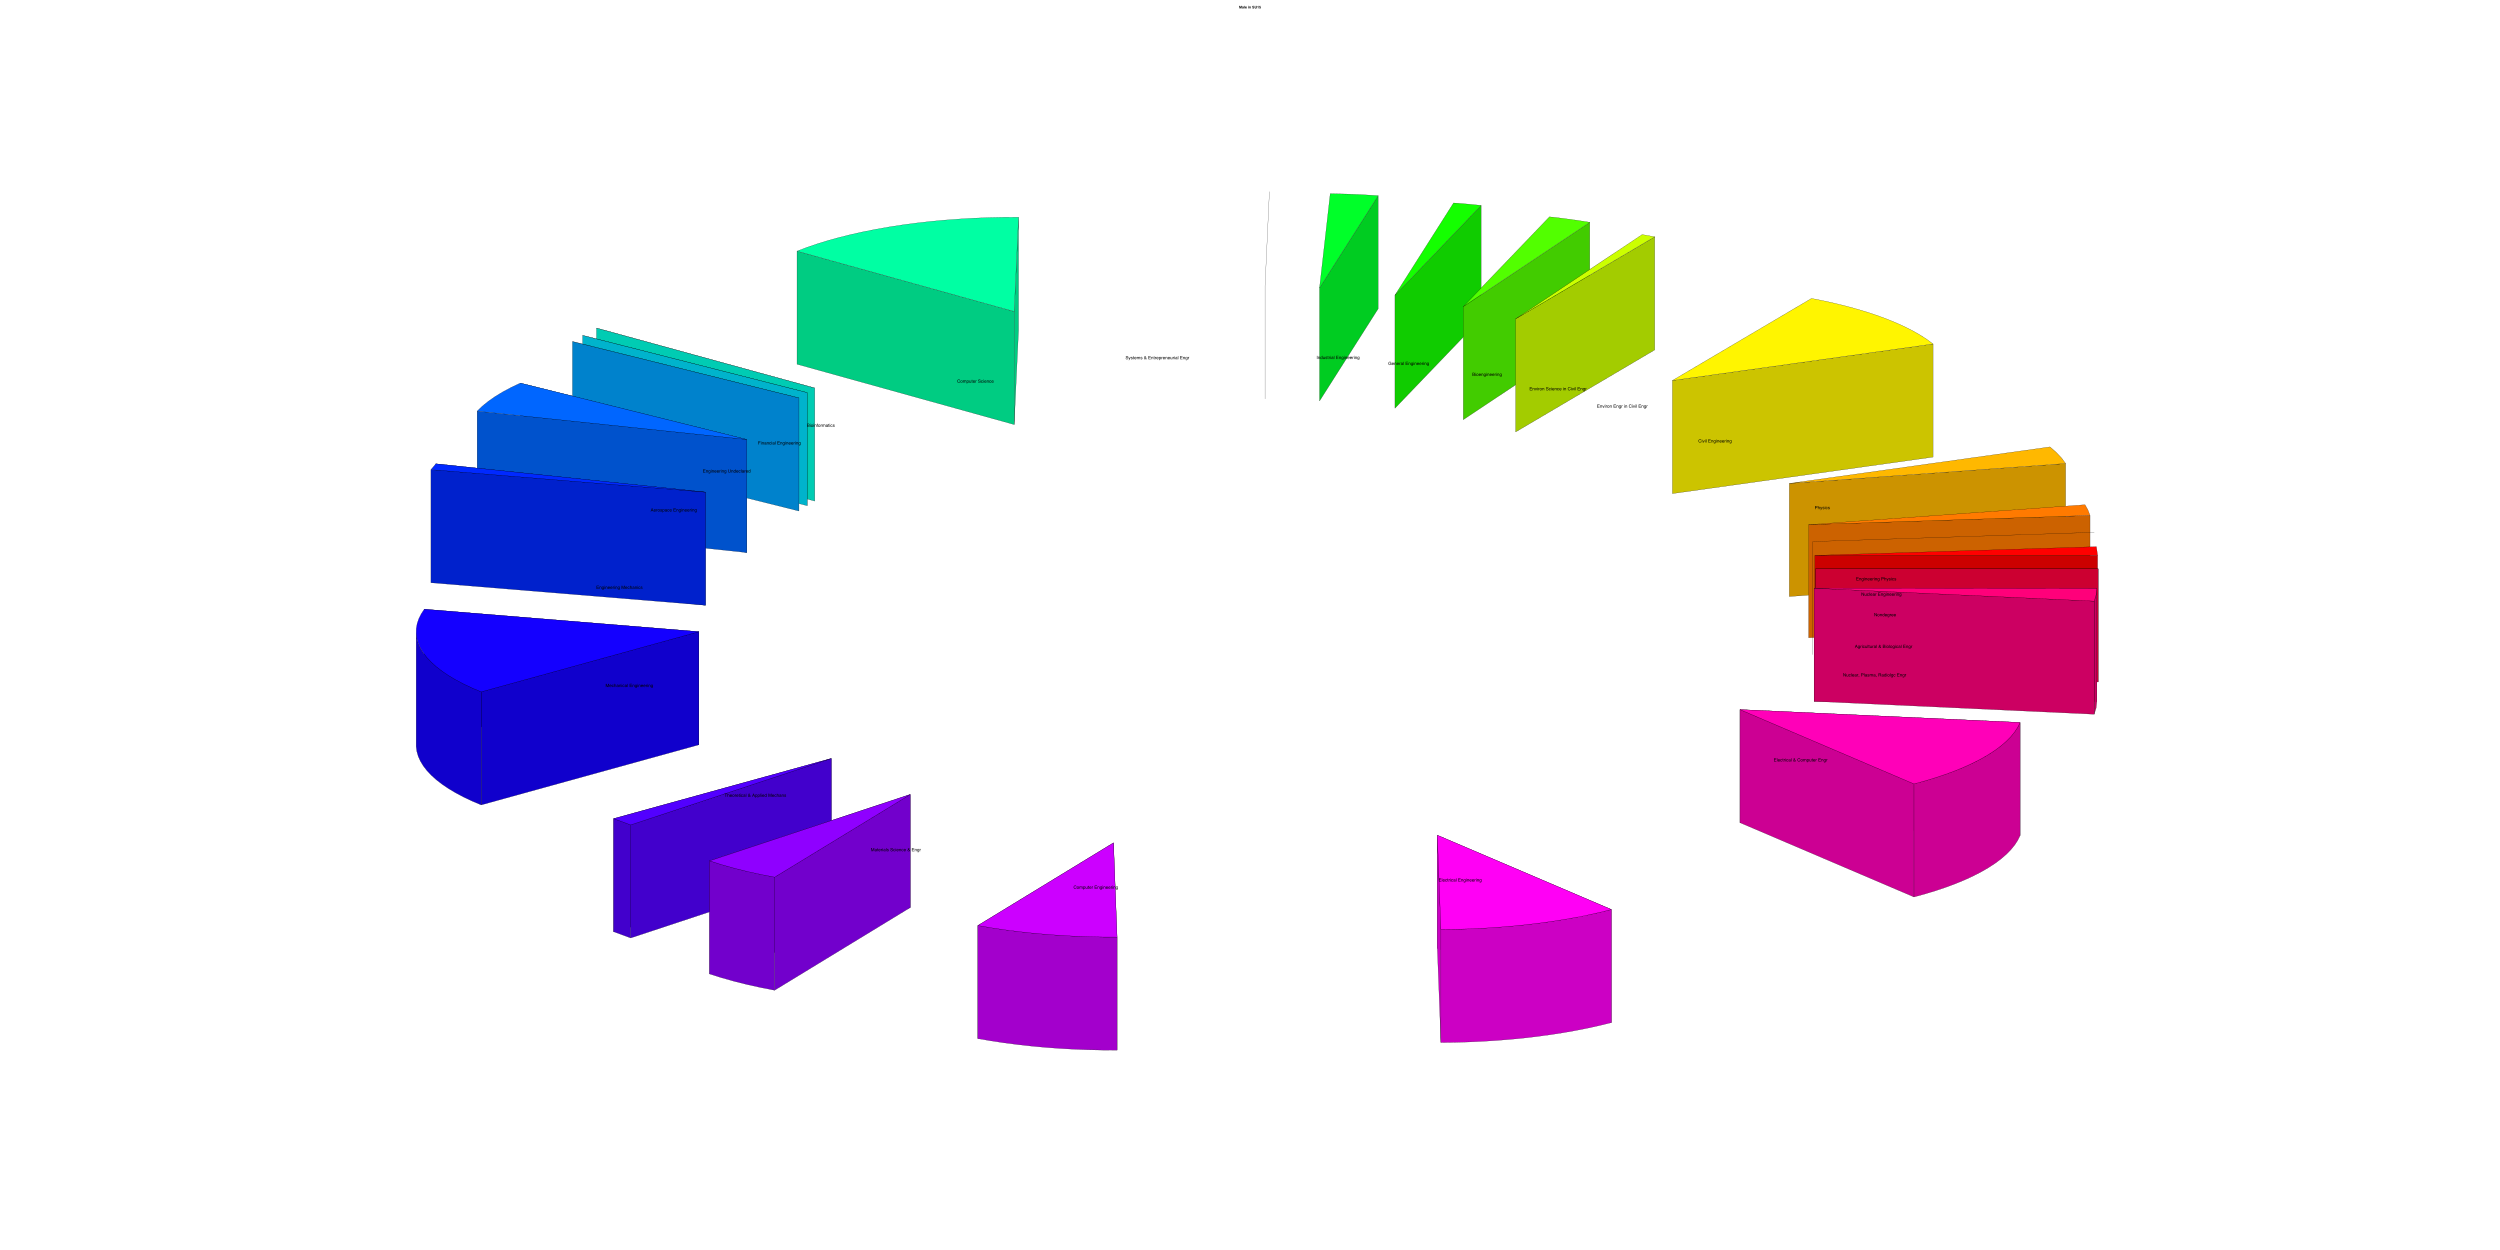 <?xml version="1.0" encoding="UTF-8"?>
<svg xmlns="http://www.w3.org/2000/svg" xmlns:xlink="http://www.w3.org/1999/xlink" width="10080pt" height="5040pt" viewBox="0 0 10080 5040" version="1.1">
<defs>
<g>
<symbol overflow="visible" id="glyph0-0">
<path style="stroke:none;" d="M 1.078 0 L 1.078 -10.375 L 9.438 -10.375 L 9.438 0 Z M 8.141 -1.297 L 8.141 -9.078 L 2.375 -9.078 L 2.375 -1.297 Z M 8.141 -1.297 "/>
</symbol>
<symbol overflow="visible" id="glyph0-1">
<path style="stroke:none;" d="M 7.969 -10.375 L 11.094 -10.375 L 11.094 0 L 9.062 0 L 9.062 -7.016 C 9.062 -7.211 9.062 -7.492 9.062 -7.859 C 9.07 -8.223 9.078 -8.504 9.078 -8.703 L 7.125 0 L 5.016 0 L 3.062 -8.703 C 3.062 -8.504 3.062 -8.223 3.062 -7.859 C 3.07 -7.492 3.078 -7.211 3.078 -7.016 L 3.078 0 L 1.062 0 L 1.062 -10.375 L 4.219 -10.375 L 6.094 -2.219 Z M 7.969 -10.375 "/>
</symbol>
<symbol overflow="visible" id="glyph0-2">
<path style="stroke:none;" d="M 5.156 -3.734 C 5.031 -3.648 4.906 -3.582 4.781 -3.531 C 4.656 -3.477 4.477 -3.43 4.25 -3.391 L 3.797 -3.312 C 3.379 -3.238 3.078 -3.145 2.891 -3.031 C 2.578 -2.852 2.422 -2.57 2.422 -2.188 C 2.422 -1.844 2.516 -1.594 2.703 -1.438 C 2.898 -1.289 3.133 -1.219 3.406 -1.219 C 3.832 -1.219 4.227 -1.344 4.594 -1.594 C 4.957 -1.852 5.145 -2.316 5.156 -2.984 Z M 3.953 -4.656 C 4.316 -4.707 4.578 -4.77 4.734 -4.844 C 5.023 -4.957 5.172 -5.145 5.172 -5.406 C 5.172 -5.719 5.062 -5.93 4.844 -6.047 C 4.625 -6.172 4.305 -6.234 3.891 -6.234 C 3.41 -6.234 3.07 -6.117 2.875 -5.891 C 2.738 -5.711 2.645 -5.477 2.594 -5.188 L 0.656 -5.188 C 0.695 -5.852 0.883 -6.406 1.219 -6.844 C 1.75 -7.508 2.66 -7.844 3.953 -7.844 C 4.797 -7.844 5.539 -7.676 6.188 -7.344 C 6.844 -7.008 7.172 -6.383 7.172 -5.469 L 7.172 -1.953 C 7.172 -1.703 7.176 -1.406 7.188 -1.062 C 7.195 -0.801 7.234 -0.625 7.297 -0.531 C 7.367 -0.438 7.469 -0.359 7.594 -0.297 L 7.594 0 L 5.422 0 C 5.359 -0.156 5.312 -0.301 5.281 -0.438 C 5.258 -0.57 5.242 -0.727 5.234 -0.906 C 4.953 -0.602 4.633 -0.348 4.281 -0.141 C 3.844 0.109 3.352 0.234 2.812 0.234 C 2.113 0.234 1.539 0.035 1.094 -0.359 C 0.645 -0.754 0.422 -1.316 0.422 -2.047 C 0.422 -2.984 0.781 -3.664 1.5 -4.094 C 1.906 -4.32 2.492 -4.484 3.266 -4.578 Z M 4.047 -7.875 Z M 4.047 -7.875 "/>
</symbol>
<symbol overflow="visible" id="glyph0-3">
<path style="stroke:none;" d="M 2.984 0 L 0.984 0 L 0.984 -10.375 L 2.984 -10.375 Z M 2.984 0 "/>
</symbol>
<symbol overflow="visible" id="glyph0-4">
<path style="stroke:none;" d="M 3.953 -6.219 C 3.492 -6.219 3.133 -6.07 2.875 -5.781 C 2.625 -5.488 2.469 -5.094 2.406 -4.594 L 5.516 -4.594 C 5.484 -5.125 5.32 -5.523 5.031 -5.797 C 4.738 -6.078 4.379 -6.219 3.953 -6.219 Z M 3.953 -7.875 C 4.598 -7.875 5.176 -7.754 5.688 -7.516 C 6.195 -7.273 6.617 -6.895 6.953 -6.375 C 7.254 -5.926 7.445 -5.398 7.531 -4.797 C 7.582 -4.441 7.602 -3.938 7.594 -3.281 L 2.344 -3.281 C 2.375 -2.508 2.617 -1.969 3.078 -1.656 C 3.348 -1.469 3.68 -1.375 4.078 -1.375 C 4.484 -1.375 4.816 -1.488 5.078 -1.719 C 5.223 -1.844 5.348 -2.02 5.453 -2.25 L 7.5 -2.25 C 7.445 -1.789 7.207 -1.328 6.781 -0.859 C 6.125 -0.117 5.207 0.25 4.031 0.25 C 3.051 0.25 2.188 -0.062 1.438 -0.688 C 0.695 -1.312 0.328 -2.332 0.328 -3.75 C 0.328 -5.082 0.66 -6.102 1.328 -6.812 C 2.004 -7.52 2.879 -7.875 3.953 -7.875 Z M 4.094 -7.875 Z M 4.094 -7.875 "/>
</symbol>
<symbol overflow="visible" id="glyph0-5">
<path style="stroke:none;" d=""/>
</symbol>
<symbol overflow="visible" id="glyph0-6">
<path style="stroke:none;" d="M 3 -8.578 L 0.969 -8.578 L 0.969 -10.438 L 3 -10.438 Z M 0.969 -7.672 L 3 -7.672 L 3 0 L 0.969 0 Z M 0.969 -7.672 "/>
</symbol>
<symbol overflow="visible" id="glyph0-7">
<path style="stroke:none;" d="M 5.188 -7.844 C 5.977 -7.844 6.625 -7.633 7.125 -7.219 C 7.633 -6.812 7.891 -6.125 7.891 -5.156 L 7.891 0 L 5.828 0 L 5.828 -4.656 C 5.828 -5.062 5.773 -5.375 5.672 -5.594 C 5.473 -5.988 5.098 -6.188 4.547 -6.188 C 3.867 -6.188 3.398 -5.895 3.141 -5.312 C 3.016 -5.008 2.953 -4.625 2.953 -4.156 L 2.953 0 L 0.953 0 L 0.953 -7.656 L 2.891 -7.656 L 2.891 -6.531 C 3.141 -6.926 3.379 -7.211 3.609 -7.391 C 4.023 -7.691 4.551 -7.844 5.188 -7.844 Z M 4.453 -7.875 Z M 4.453 -7.875 "/>
</symbol>
<symbol overflow="visible" id="glyph0-8">
<path style="stroke:none;" d="M 2.672 -3.203 C 2.734 -2.723 2.859 -2.367 3.047 -2.141 C 3.398 -1.711 4.004 -1.5 4.859 -1.5 C 5.367 -1.5 5.785 -1.555 6.109 -1.672 C 6.711 -1.879 7.016 -2.281 7.016 -2.875 C 7.016 -3.219 6.863 -3.484 6.562 -3.672 C 6.258 -3.848 5.789 -4.008 5.156 -4.156 L 4.047 -4.391 C 2.973 -4.641 2.227 -4.906 1.812 -5.188 C 1.113 -5.664 0.766 -6.414 0.766 -7.438 C 0.766 -8.363 1.102 -9.133 1.781 -9.75 C 2.457 -10.363 3.445 -10.672 4.75 -10.672 C 5.844 -10.672 6.773 -10.379 7.547 -9.797 C 8.316 -9.223 8.723 -8.383 8.766 -7.281 L 6.688 -7.281 C 6.645 -7.906 6.367 -8.348 5.859 -8.609 C 5.523 -8.785 5.109 -8.875 4.609 -8.875 C 4.047 -8.875 3.598 -8.758 3.266 -8.531 C 2.93 -8.301 2.766 -7.988 2.766 -7.594 C 2.766 -7.219 2.93 -6.941 3.266 -6.766 C 3.473 -6.641 3.922 -6.492 4.609 -6.328 L 6.406 -5.906 C 7.188 -5.719 7.773 -5.469 8.172 -5.156 C 8.797 -4.664 9.109 -3.957 9.109 -3.031 C 9.109 -2.082 8.742 -1.297 8.016 -0.672 C 7.285 -0.047 6.258 0.266 4.938 0.266 C 3.594 0.266 2.531 -0.039 1.75 -0.656 C 0.977 -1.27 0.594 -2.117 0.594 -3.203 Z M 4.766 -10.688 Z M 4.766 -10.688 "/>
</symbol>
<symbol overflow="visible" id="glyph0-9">
<path style="stroke:none;" d="M 1.094 -10.375 L 3.297 -10.375 L 3.297 -4 C 3.297 -3.281 3.379 -2.758 3.547 -2.438 C 3.816 -1.852 4.391 -1.562 5.266 -1.562 C 6.141 -1.562 6.711 -1.852 6.984 -2.438 C 7.148 -2.758 7.234 -3.281 7.234 -4 L 7.234 -10.375 L 9.438 -10.375 L 9.438 -4 C 9.438 -2.895 9.266 -2.035 8.922 -1.422 C 8.285 -0.297 7.066 0.266 5.266 0.266 C 3.473 0.266 2.254 -0.297 1.609 -1.422 C 1.266 -2.035 1.094 -2.895 1.094 -4 Z M 5.266 -10.375 Z M 5.266 -10.375 "/>
</symbol>
<symbol overflow="visible" id="glyph0-10">
<path style="stroke:none;" d="M 1 -7.031 L 1 -8.406 C 1.633 -8.426 2.078 -8.469 2.328 -8.531 C 2.734 -8.613 3.062 -8.789 3.312 -9.062 C 3.488 -9.238 3.617 -9.484 3.703 -9.797 C 3.754 -9.973 3.781 -10.109 3.781 -10.203 L 5.453 -10.203 L 5.453 0 L 3.391 0 L 3.391 -7.031 Z M 1 -7.031 "/>
</symbol>
<symbol overflow="visible" id="glyph0-11">
<path style="stroke:none;" d="M 2.375 -2.734 C 2.457 -2.297 2.609 -1.957 2.828 -1.719 C 3.055 -1.477 3.383 -1.359 3.812 -1.359 C 4.312 -1.359 4.691 -1.531 4.953 -1.875 C 5.211 -2.227 5.344 -2.672 5.344 -3.203 C 5.344 -3.723 5.219 -4.16 4.969 -4.516 C 4.727 -4.879 4.352 -5.062 3.844 -5.062 C 3.594 -5.062 3.379 -5.031 3.203 -4.969 C 2.891 -4.852 2.656 -4.645 2.5 -4.344 L 0.703 -4.438 L 1.406 -10.062 L 7.031 -10.062 L 7.031 -8.359 L 2.859 -8.359 L 2.5 -6.141 C 2.812 -6.336 3.051 -6.469 3.219 -6.531 C 3.508 -6.645 3.863 -6.703 4.281 -6.703 C 5.125 -6.703 5.859 -6.414 6.484 -5.844 C 7.117 -5.281 7.438 -4.457 7.438 -3.375 C 7.438 -2.426 7.133 -1.582 6.531 -0.844 C 5.926 -0.102 5.02 0.266 3.812 0.266 C 2.844 0.266 2.047 0.004 1.422 -0.516 C 0.797 -1.035 0.445 -1.773 0.375 -2.734 Z M 2.375 -2.734 "/>
</symbol>
<symbol overflow="visible" id="glyph1-0">
<path style="stroke:none;" d="M 0.578 0 L 0.578 -12.906 L 10.828 -12.906 L 10.828 0 Z M 9.219 -1.625 L 9.219 -11.297 L 2.203 -11.297 L 2.203 -1.625 Z M 9.219 -1.625 "/>
</symbol>
<symbol overflow="visible" id="glyph1-1">
<path style="stroke:none;" d="M 8 -5.297 L 6.031 -11 L 3.953 -5.297 Z M 5.125 -12.906 L 7.109 -12.906 L 11.781 0 L 9.875 0 L 8.562 -3.875 L 3.453 -3.875 L 2.062 0 L 0.266 0 Z M 6.031 -12.906 Z M 6.031 -12.906 "/>
</symbol>
<symbol overflow="visible" id="glyph1-2">
<path style="stroke:none;" d="M 4.484 -9.578 C 5.223 -9.578 5.867 -9.395 6.422 -9.031 C 6.711 -8.832 7.016 -8.535 7.328 -8.141 L 7.328 -9.328 L 8.797 -9.328 L 8.797 -0.766 C 8.797 0.43 8.617 1.375 8.266 2.062 C 7.609 3.344 6.367 3.984 4.547 3.984 C 3.535 3.984 2.68 3.754 1.984 3.297 C 1.297 2.848 0.91 2.141 0.828 1.172 L 2.438 1.172 C 2.508 1.586 2.66 1.91 2.891 2.141 C 3.242 2.492 3.805 2.672 4.578 2.672 C 5.797 2.672 6.594 2.242 6.969 1.391 C 7.188 0.891 7.285 -0.008 7.266 -1.312 C 6.953 -0.832 6.57 -0.473 6.125 -0.234 C 5.676 -0.004 5.086 0.109 4.359 0.109 C 3.336 0.109 2.441 -0.25 1.672 -0.969 C 0.91 -1.695 0.531 -2.895 0.531 -4.562 C 0.531 -6.133 0.914 -7.363 1.688 -8.25 C 2.457 -9.133 3.391 -9.578 4.484 -9.578 Z M 7.328 -4.75 C 7.328 -5.914 7.086 -6.781 6.609 -7.344 C 6.129 -7.906 5.516 -8.188 4.766 -8.188 C 3.66 -8.188 2.898 -7.664 2.484 -6.625 C 2.266 -6.062 2.156 -5.332 2.156 -4.438 C 2.156 -3.375 2.367 -2.562 2.797 -2 C 3.234 -1.445 3.816 -1.172 4.547 -1.172 C 5.68 -1.172 6.477 -1.688 6.938 -2.719 C 7.195 -3.301 7.328 -3.977 7.328 -4.75 Z M 4.672 -9.641 Z M 4.672 -9.641 "/>
</symbol>
<symbol overflow="visible" id="glyph1-3">
<path style="stroke:none;" d="M 1.203 -9.406 L 2.703 -9.406 L 2.703 -7.781 C 2.828 -8.102 3.129 -8.488 3.609 -8.938 C 4.086 -9.395 4.645 -9.625 5.281 -9.625 C 5.301 -9.625 5.348 -9.617 5.422 -9.609 C 5.492 -9.609 5.613 -9.598 5.781 -9.578 L 5.781 -7.906 C 5.688 -7.926 5.598 -7.938 5.516 -7.938 C 5.441 -7.945 5.359 -7.953 5.266 -7.953 C 4.461 -7.953 3.848 -7.695 3.422 -7.188 C 2.992 -6.676 2.781 -6.086 2.781 -5.422 L 2.781 0 L 1.203 0 Z M 1.203 -9.406 "/>
</symbol>
<symbol overflow="visible" id="glyph1-4">
<path style="stroke:none;" d="M 1.156 -9.375 L 2.766 -9.375 L 2.766 0 L 1.156 0 Z M 1.156 -12.906 L 2.766 -12.906 L 2.766 -11.125 L 1.156 -11.125 Z M 1.156 -12.906 "/>
</symbol>
<symbol overflow="visible" id="glyph1-5">
<path style="stroke:none;" d="M 4.797 -9.688 C 5.848 -9.688 6.707 -9.426 7.375 -8.906 C 8.039 -8.395 8.441 -7.508 8.578 -6.25 L 7.047 -6.25 C 6.953 -6.832 6.734 -7.312 6.391 -7.688 C 6.055 -8.07 5.523 -8.266 4.797 -8.266 C 3.785 -8.266 3.062 -7.773 2.625 -6.797 C 2.344 -6.16 2.203 -5.375 2.203 -4.438 C 2.203 -3.488 2.398 -2.691 2.797 -2.047 C 3.203 -1.398 3.832 -1.078 4.688 -1.078 C 5.344 -1.078 5.863 -1.273 6.25 -1.672 C 6.633 -2.078 6.898 -2.629 7.047 -3.328 L 8.578 -3.328 C 8.398 -2.078 7.957 -1.164 7.25 -0.594 C 6.551 -0.02 5.656 0.266 4.562 0.266 C 3.332 0.266 2.348 -0.18 1.609 -1.078 C 0.879 -1.973 0.516 -3.098 0.516 -4.453 C 0.516 -6.098 0.914 -7.379 1.719 -8.297 C 2.52 -9.223 3.547 -9.688 4.797 -9.688 Z M 4.547 -9.641 Z M 4.547 -9.641 "/>
</symbol>
<symbol overflow="visible" id="glyph1-6">
<path style="stroke:none;" d="M 2.75 -9.406 L 2.75 -3.172 C 2.75 -2.68 2.82 -2.285 2.969 -1.984 C 3.25 -1.422 3.773 -1.141 4.547 -1.141 C 5.648 -1.141 6.398 -1.633 6.797 -2.625 C 7.016 -3.145 7.125 -3.867 7.125 -4.797 L 7.125 -9.406 L 8.703 -9.406 L 8.703 0 L 7.203 0 L 7.219 -1.391 C 7.02 -1.035 6.766 -0.734 6.453 -0.484 C 5.859 0.004 5.129 0.25 4.266 0.25 C 2.922 0.25 2.004 -0.195 1.516 -1.094 C 1.254 -1.57 1.125 -2.211 1.125 -3.016 L 1.125 -9.406 Z M 4.906 -9.641 Z M 4.906 -9.641 "/>
</symbol>
<symbol overflow="visible" id="glyph1-7">
<path style="stroke:none;" d="M 1.203 -12.906 L 2.781 -12.906 L 2.781 0 L 1.203 0 Z M 1.203 -12.906 "/>
</symbol>
<symbol overflow="visible" id="glyph1-8">
<path style="stroke:none;" d="M 1.484 -12.047 L 3.078 -12.047 L 3.078 -9.406 L 4.578 -9.406 L 4.578 -8.125 L 3.078 -8.125 L 3.078 -1.984 C 3.078 -1.648 3.188 -1.426 3.406 -1.312 C 3.531 -1.25 3.738 -1.219 4.031 -1.219 C 4.102 -1.219 4.18 -1.219 4.266 -1.219 C 4.359 -1.227 4.461 -1.238 4.578 -1.25 L 4.578 0 C 4.398 0.051 4.211 0.086 4.016 0.109 C 3.816 0.141 3.602 0.156 3.375 0.156 C 2.633 0.156 2.133 -0.031 1.875 -0.406 C 1.613 -0.789 1.484 -1.285 1.484 -1.891 L 1.484 -8.125 L 0.203 -8.125 L 0.203 -9.406 L 1.484 -9.406 Z M 1.484 -12.047 "/>
</symbol>
<symbol overflow="visible" id="glyph1-9">
<path style="stroke:none;" d="M 2.375 -2.5 C 2.375 -2.039 2.539 -1.68 2.875 -1.422 C 3.207 -1.16 3.602 -1.031 4.062 -1.031 C 4.613 -1.031 5.148 -1.16 5.672 -1.422 C 6.555 -1.848 7 -2.547 7 -3.516 L 7 -4.797 C 6.801 -4.672 6.551 -4.566 6.25 -4.484 C 5.945 -4.398 5.648 -4.344 5.359 -4.312 L 4.391 -4.188 C 3.816 -4.102 3.391 -3.984 3.109 -3.828 C 2.617 -3.547 2.375 -3.102 2.375 -2.5 Z M 6.203 -5.703 C 6.566 -5.754 6.812 -5.906 6.938 -6.156 C 7.008 -6.301 7.047 -6.504 7.047 -6.766 C 7.047 -7.305 6.852 -7.695 6.469 -7.938 C 6.082 -8.188 5.531 -8.312 4.812 -8.312 C 3.988 -8.312 3.406 -8.086 3.062 -7.641 C 2.863 -7.391 2.738 -7.023 2.688 -6.547 L 1.203 -6.547 C 1.234 -7.703 1.609 -8.504 2.328 -8.953 C 3.055 -9.41 3.898 -9.641 4.859 -9.641 C 5.961 -9.641 6.859 -9.43 7.547 -9.016 C 8.234 -8.586 8.578 -7.93 8.578 -7.047 L 8.578 -1.625 C 8.578 -1.457 8.609 -1.32 8.672 -1.219 C 8.742 -1.125 8.891 -1.078 9.109 -1.078 C 9.18 -1.078 9.258 -1.078 9.344 -1.078 C 9.426 -1.086 9.52 -1.102 9.625 -1.125 L 9.625 0.047 C 9.375 0.117 9.188 0.16 9.062 0.172 C 8.938 0.191 8.758 0.203 8.531 0.203 C 7.988 0.203 7.594 0.008 7.344 -0.375 C 7.219 -0.582 7.129 -0.875 7.078 -1.25 C 6.754 -0.82 6.289 -0.453 5.688 -0.141 C 5.082 0.16 4.414 0.312 3.688 0.312 C 2.812 0.312 2.098 0.047 1.547 -0.484 C 0.992 -1.016 0.719 -1.676 0.719 -2.469 C 0.719 -3.344 0.988 -4.02 1.531 -4.5 C 2.082 -4.977 2.801 -5.273 3.688 -5.391 Z M 4.891 -9.641 Z M 4.891 -9.641 "/>
</symbol>
<symbol overflow="visible" id="glyph1-10">
<path style="stroke:none;" d=""/>
</symbol>
<symbol overflow="visible" id="glyph1-11">
<path style="stroke:none;" d="M 5.141 -7.891 C 5.703 -8.285 6.086 -8.602 6.297 -8.844 C 6.641 -9.25 6.812 -9.691 6.812 -10.172 C 6.812 -10.555 6.688 -10.883 6.438 -11.156 C 6.188 -11.438 5.848 -11.578 5.422 -11.578 C 4.766 -11.578 4.312 -11.359 4.062 -10.922 C 3.938 -10.703 3.875 -10.461 3.875 -10.203 C 3.875 -9.836 3.969 -9.488 4.156 -9.156 C 4.352 -8.832 4.68 -8.41 5.141 -7.891 Z M 4.734 -1.094 C 5.391 -1.094 5.953 -1.238 6.422 -1.531 C 6.891 -1.832 7.25 -2.172 7.5 -2.547 L 4.578 -6.094 C 3.754 -5.551 3.219 -5.129 2.969 -4.828 C 2.57 -4.391 2.375 -3.852 2.375 -3.219 C 2.375 -2.539 2.625 -2.016 3.125 -1.641 C 3.633 -1.273 4.172 -1.094 4.734 -1.094 Z M 3.703 -7.188 C 3.16 -7.812 2.797 -8.336 2.609 -8.766 C 2.422 -9.191 2.328 -9.602 2.328 -10 C 2.328 -10.832 2.609 -11.52 3.172 -12.062 C 3.734 -12.613 4.488 -12.891 5.438 -12.891 C 6.332 -12.891 7.031 -12.633 7.531 -12.125 C 8.031 -11.613 8.281 -11.004 8.281 -10.297 C 8.281 -9.473 8.02 -8.75 7.5 -8.125 C 7.195 -7.758 6.691 -7.344 5.984 -6.875 L 8.328 -4.062 C 8.484 -4.531 8.594 -4.879 8.656 -5.109 C 8.719 -5.336 8.781 -5.66 8.844 -6.078 L 10.359 -6.078 C 10.254 -5.254 10.051 -4.461 9.75 -3.703 C 9.457 -2.941 9.312 -2.633 9.312 -2.781 L 11.609 0 L 9.562 0 L 8.344 -1.484 C 7.863 -0.953 7.426 -0.566 7.031 -0.328 C 6.332 0.086 5.531 0.297 4.625 0.297 C 3.281 0.297 2.301 -0.062 1.688 -0.781 C 1.082 -1.508 0.781 -2.328 0.781 -3.234 C 0.781 -4.211 1.078 -5.031 1.672 -5.688 C 2.035 -6.082 2.711 -6.582 3.703 -7.188 Z M 3.703 -7.188 "/>
</symbol>
<symbol overflow="visible" id="glyph1-12">
<path style="stroke:none;" d="M 6.219 -7.453 C 6.957 -7.453 7.535 -7.555 7.953 -7.766 C 8.586 -8.086 8.906 -8.664 8.906 -9.5 C 8.906 -10.344 8.566 -10.91 7.891 -11.203 C 7.492 -11.367 6.914 -11.453 6.156 -11.453 L 3.047 -11.453 L 3.047 -7.453 Z M 6.812 -1.5 C 7.883 -1.5 8.648 -1.805 9.109 -2.422 C 9.391 -2.816 9.531 -3.289 9.531 -3.844 C 9.531 -4.781 9.113 -5.422 8.281 -5.766 C 7.832 -5.941 7.242 -6.031 6.516 -6.031 L 3.047 -6.031 L 3.047 -1.5 Z M 1.328 -12.906 L 6.875 -12.906 C 8.383 -12.906 9.457 -12.457 10.094 -11.562 C 10.469 -11.031 10.656 -10.414 10.656 -9.719 C 10.656 -8.895 10.426 -8.223 9.969 -7.703 C 9.727 -7.43 9.383 -7.18 8.938 -6.953 C 9.594 -6.703 10.086 -6.414 10.422 -6.094 C 10.992 -5.531 11.281 -4.754 11.281 -3.766 C 11.281 -2.93 11.02 -2.18 10.5 -1.516 C 9.719 -0.504 8.477 0 6.781 0 L 1.328 0 Z M 1.328 -12.906 "/>
</symbol>
<symbol overflow="visible" id="glyph1-13">
<path style="stroke:none;" d="M 4.891 -1.016 C 5.941 -1.016 6.66 -1.41 7.047 -2.203 C 7.441 -3.004 7.641 -3.891 7.641 -4.859 C 7.641 -5.734 7.5 -6.445 7.219 -7 C 6.77 -7.875 6 -8.312 4.906 -8.312 C 3.945 -8.312 3.242 -7.941 2.797 -7.203 C 2.359 -6.461 2.141 -5.57 2.141 -4.531 C 2.141 -3.531 2.359 -2.691 2.797 -2.016 C 3.242 -1.348 3.941 -1.016 4.891 -1.016 Z M 4.953 -9.688 C 6.172 -9.688 7.195 -9.281 8.031 -8.469 C 8.875 -7.664 9.297 -6.477 9.297 -4.906 C 9.297 -3.383 8.926 -2.129 8.188 -1.141 C 7.445 -0.148 6.301 0.344 4.75 0.344 C 3.445 0.344 2.414 -0.094 1.656 -0.969 C 0.895 -1.844 0.516 -3.02 0.516 -4.5 C 0.516 -6.082 0.914 -7.344 1.719 -8.281 C 2.52 -9.219 3.598 -9.688 4.953 -9.688 Z M 4.906 -9.641 Z M 4.906 -9.641 "/>
</symbol>
<symbol overflow="visible" id="glyph1-14">
<path style="stroke:none;" d="M 1.531 -12.906 L 10.953 -12.906 L 10.953 -11.328 L 3.25 -11.328 L 3.25 -7.406 L 10.375 -7.406 L 10.375 -5.922 L 3.25 -5.922 L 3.25 -1.531 L 11.078 -1.531 L 11.078 0 L 1.531 0 Z M 6.312 -12.906 Z M 6.312 -12.906 "/>
</symbol>
<symbol overflow="visible" id="glyph1-15">
<path style="stroke:none;" d="M 1.156 -9.406 L 2.656 -9.406 L 2.656 -8.078 C 3.102 -8.629 3.578 -9.023 4.078 -9.266 C 4.578 -9.504 5.129 -9.625 5.734 -9.625 C 7.078 -9.625 7.984 -9.16 8.453 -8.234 C 8.703 -7.723 8.828 -6.988 8.828 -6.031 L 8.828 0 L 7.219 0 L 7.219 -5.938 C 7.219 -6.508 7.133 -6.973 6.969 -7.328 C 6.688 -7.91 6.176 -8.203 5.438 -8.203 C 5.062 -8.203 4.754 -8.164 4.516 -8.094 C 4.086 -7.957 3.707 -7.695 3.375 -7.312 C 3.113 -7 2.941 -6.676 2.859 -6.344 C 2.785 -6.02 2.75 -5.551 2.75 -4.938 L 2.75 0 L 1.156 0 Z M 4.875 -9.641 Z M 4.875 -9.641 "/>
</symbol>
<symbol overflow="visible" id="glyph1-16">
<path style="stroke:none;" d="M 1.375 -12.906 L 3.438 -12.906 L 9.953 -2.453 L 9.953 -12.906 L 11.625 -12.906 L 11.625 0 L 9.656 0 L 3.047 -10.453 L 3.047 0 L 1.375 0 Z M 6.375 -12.906 Z M 6.375 -12.906 "/>
</symbol>
<symbol overflow="visible" id="glyph1-17">
<path style="stroke:none;" d="M 2.156 -4.594 C 2.156 -3.582 2.367 -2.738 2.797 -2.062 C 3.234 -1.383 3.922 -1.047 4.859 -1.047 C 5.586 -1.047 6.188 -1.359 6.656 -1.984 C 7.133 -2.617 7.375 -3.523 7.375 -4.703 C 7.375 -5.891 7.129 -6.77 6.641 -7.344 C 6.16 -7.914 5.562 -8.203 4.844 -8.203 C 4.039 -8.203 3.391 -7.895 2.891 -7.281 C 2.398 -6.676 2.156 -5.781 2.156 -4.594 Z M 4.547 -9.578 C 5.266 -9.578 5.867 -9.426 6.359 -9.125 C 6.641 -8.945 6.957 -8.641 7.312 -8.203 L 7.312 -12.953 L 8.828 -12.953 L 8.828 0 L 7.406 0 L 7.406 -1.312 C 7.039 -0.727 6.602 -0.305 6.094 -0.047 C 5.594 0.203 5.02 0.328 4.375 0.328 C 3.32 0.328 2.41 -0.109 1.641 -0.984 C 0.879 -1.867 0.5 -3.047 0.5 -4.516 C 0.5 -5.879 0.848 -7.062 1.547 -8.062 C 2.242 -9.07 3.242 -9.578 4.547 -9.578 Z M 4.547 -9.578 "/>
</symbol>
<symbol overflow="visible" id="glyph1-18">
<path style="stroke:none;" d="M 5.078 -9.625 C 5.742 -9.625 6.391 -9.469 7.016 -9.156 C 7.648 -8.844 8.129 -8.438 8.453 -7.938 C 8.773 -7.457 8.988 -6.906 9.094 -6.281 C 9.188 -5.844 9.234 -5.148 9.234 -4.203 L 2.328 -4.203 C 2.359 -3.242 2.582 -2.473 3 -1.891 C 3.426 -1.316 4.082 -1.031 4.969 -1.031 C 5.789 -1.031 6.445 -1.305 6.938 -1.859 C 7.219 -2.172 7.422 -2.535 7.547 -2.953 L 9.094 -2.953 C 9.051 -2.609 8.914 -2.223 8.688 -1.797 C 8.457 -1.367 8.195 -1.02 7.906 -0.75 C 7.426 -0.281 6.832 0.031 6.125 0.188 C 5.75 0.281 5.316 0.328 4.828 0.328 C 3.66 0.328 2.672 -0.094 1.859 -0.938 C 1.047 -1.789 0.641 -2.988 0.641 -4.531 C 0.641 -6.039 1.047 -7.266 1.859 -8.203 C 2.68 -9.148 3.754 -9.625 5.078 -9.625 Z M 7.609 -5.453 C 7.535 -6.141 7.383 -6.691 7.156 -7.109 C 6.719 -7.867 5.992 -8.25 4.984 -8.25 C 4.254 -8.25 3.645 -7.984 3.156 -7.453 C 2.664 -6.93 2.406 -6.266 2.375 -5.453 Z M 4.938 -9.641 Z M 4.938 -9.641 "/>
</symbol>
<symbol overflow="visible" id="glyph1-19">
<path style="stroke:none;" d="M 1.531 -12.906 L 7.344 -12.906 C 8.5 -12.906 9.426 -12.582 10.125 -11.938 C 10.832 -11.289 11.188 -10.383 11.188 -9.219 C 11.188 -8.207 10.867 -7.328 10.234 -6.578 C 9.609 -5.828 8.645 -5.453 7.344 -5.453 L 3.281 -5.453 L 3.281 0 L 1.531 0 Z M 9.406 -9.203 C 9.406 -10.148 9.055 -10.797 8.359 -11.141 C 7.973 -11.316 7.441 -11.406 6.766 -11.406 L 3.281 -11.406 L 3.281 -6.938 L 6.766 -6.938 C 7.555 -6.938 8.191 -7.102 8.672 -7.438 C 9.16 -7.77 9.406 -8.359 9.406 -9.203 Z M 9.406 -9.203 "/>
</symbol>
<symbol overflow="visible" id="glyph1-20">
<path style="stroke:none;" d="M 1.156 -12.953 L 2.75 -12.953 L 2.75 -8.141 C 3.125 -8.609 3.457 -8.941 3.75 -9.141 C 4.258 -9.473 4.895 -9.641 5.656 -9.641 C 7.02 -9.641 7.945 -9.16 8.438 -8.203 C 8.695 -7.68 8.828 -6.957 8.828 -6.031 L 8.828 0 L 7.203 0 L 7.203 -5.938 C 7.203 -6.625 7.113 -7.129 6.938 -7.453 C 6.656 -7.973 6.117 -8.234 5.328 -8.234 C 4.672 -8.234 4.078 -8.004 3.547 -7.547 C 3.016 -7.098 2.75 -6.25 2.75 -5 L 2.75 0 L 1.156 0 Z M 1.156 -12.953 "/>
</symbol>
<symbol overflow="visible" id="glyph1-21">
<path style="stroke:none;" d="M 7.047 -9.406 L 8.797 -9.406 C 8.566 -8.812 8.066 -7.438 7.297 -5.281 C 6.723 -3.664 6.242 -2.348 5.859 -1.328 C 4.941 1.078 4.297 2.539 3.922 3.062 C 3.547 3.594 2.906 3.859 2 3.859 C 1.77 3.859 1.594 3.848 1.469 3.828 C 1.352 3.816 1.207 3.785 1.031 3.734 L 1.031 2.297 C 1.312 2.367 1.508 2.414 1.625 2.438 C 1.75 2.457 1.859 2.469 1.953 2.469 C 2.254 2.469 2.473 2.414 2.609 2.312 C 2.742 2.219 2.859 2.098 2.953 1.953 C 2.984 1.91 3.086 1.672 3.266 1.234 C 3.453 0.805 3.586 0.484 3.672 0.266 L 0.188 -9.406 L 1.984 -9.406 L 4.5 -1.75 Z M 4.484 -9.641 Z M 4.484 -9.641 "/>
</symbol>
<symbol overflow="visible" id="glyph1-22">
<path style="stroke:none;" d="M 2.094 -2.953 C 2.145 -2.422 2.281 -2.016 2.5 -1.734 C 2.895 -1.223 3.586 -0.969 4.578 -0.969 C 5.16 -0.969 5.672 -1.094 6.109 -1.344 C 6.555 -1.602 6.781 -2.004 6.781 -2.547 C 6.781 -2.941 6.602 -3.25 6.25 -3.469 C 6.02 -3.594 5.566 -3.738 4.891 -3.906 L 3.641 -4.234 C 2.836 -4.43 2.242 -4.648 1.859 -4.891 C 1.18 -5.316 0.844 -5.91 0.844 -6.672 C 0.844 -7.555 1.16 -8.273 1.797 -8.828 C 2.441 -9.379 3.305 -9.656 4.391 -9.656 C 5.805 -9.656 6.832 -9.238 7.469 -8.406 C 7.852 -7.883 8.039 -7.316 8.031 -6.703 L 6.547 -6.703 C 6.516 -7.066 6.383 -7.395 6.156 -7.688 C 5.789 -8.102 5.16 -8.312 4.266 -8.312 C 3.672 -8.312 3.219 -8.195 2.906 -7.969 C 2.602 -7.738 2.453 -7.438 2.453 -7.062 C 2.453 -6.645 2.656 -6.316 3.062 -6.078 C 3.289 -5.93 3.633 -5.801 4.094 -5.688 L 5.141 -5.438 C 6.273 -5.156 7.035 -4.883 7.422 -4.625 C 8.035 -4.227 8.344 -3.594 8.344 -2.719 C 8.344 -1.883 8.023 -1.16 7.391 -0.547 C 6.754 0.055 5.785 0.359 4.484 0.359 C 3.086 0.359 2.098 0.039 1.516 -0.594 C 0.93 -1.227 0.617 -2.016 0.578 -2.953 Z M 4.438 -9.641 Z M 4.438 -9.641 "/>
</symbol>
<symbol overflow="visible" id="glyph1-23">
<path style="stroke:none;" d="M 6.812 -13.266 C 8.445 -13.266 9.711 -12.832 10.609 -11.969 C 11.516 -11.102 12.02 -10.125 12.125 -9.031 L 10.422 -9.031 C 10.223 -9.863 9.832 -10.523 9.25 -11.016 C 8.676 -11.504 7.867 -11.75 6.828 -11.75 C 5.555 -11.75 4.531 -11.301 3.75 -10.406 C 2.969 -9.508 2.578 -8.141 2.578 -6.297 C 2.578 -4.785 2.926 -3.555 3.625 -2.609 C 4.332 -1.672 5.391 -1.203 6.797 -1.203 C 8.086 -1.203 9.066 -1.695 9.734 -2.688 C 10.098 -3.207 10.363 -3.895 10.531 -4.75 L 12.25 -4.75 C 12.094 -3.383 11.586 -2.242 10.734 -1.328 C 9.703 -0.223 8.316 0.328 6.578 0.328 C 5.078 0.328 3.816 -0.125 2.797 -1.031 C 1.461 -2.227 0.797 -4.082 0.797 -6.594 C 0.797 -8.5 1.297 -10.062 2.297 -11.281 C 3.391 -12.602 4.895 -13.266 6.812 -13.266 Z M 6.453 -13.266 Z M 6.453 -13.266 "/>
</symbol>
<symbol overflow="visible" id="glyph1-24">
<path style="stroke:none;" d="M 1.938 -9.406 L 4.453 -1.75 L 7.078 -9.406 L 8.812 -9.406 L 5.25 0 L 3.562 0 L 0.094 -9.406 Z M 1.938 -9.406 "/>
</symbol>
<symbol overflow="visible" id="glyph1-25">
<path style="stroke:none;" d="M 2.516 -4.172 C 2.555 -3.43 2.727 -2.832 3.031 -2.375 C 3.613 -1.52 4.633 -1.094 6.094 -1.094 C 6.75 -1.094 7.348 -1.188 7.891 -1.375 C 8.93 -1.738 9.453 -2.391 9.453 -3.328 C 9.453 -4.035 9.234 -4.535 8.797 -4.828 C 8.348 -5.129 7.648 -5.383 6.703 -5.594 L 4.953 -6 C 3.816 -6.25 3.008 -6.531 2.531 -6.844 C 1.707 -7.383 1.297 -8.191 1.297 -9.266 C 1.297 -10.422 1.695 -11.367 2.5 -12.109 C 3.301 -12.859 4.441 -13.234 5.922 -13.234 C 7.273 -13.234 8.422 -12.906 9.359 -12.25 C 10.305 -11.602 10.781 -10.562 10.781 -9.125 L 9.141 -9.125 C 9.055 -9.812 8.867 -10.344 8.578 -10.719 C 8.047 -11.383 7.141 -11.719 5.859 -11.719 C 4.828 -11.719 4.086 -11.5 3.641 -11.062 C 3.191 -10.633 2.969 -10.133 2.969 -9.562 C 2.969 -8.926 3.227 -8.461 3.75 -8.172 C 4.094 -7.984 4.875 -7.75 6.094 -7.469 L 7.906 -7.062 C 8.781 -6.863 9.457 -6.586 9.938 -6.234 C 10.75 -5.629 11.156 -4.754 11.156 -3.609 C 11.156 -2.18 10.633 -1.16 9.594 -0.547 C 8.562 0.066 7.359 0.375 5.984 0.375 C 4.367 0.375 3.109 -0.035 2.203 -0.859 C 1.297 -1.672 0.852 -2.773 0.875 -4.172 Z M 6.047 -13.266 Z M 6.047 -13.266 "/>
</symbol>
<symbol overflow="visible" id="glyph1-26">
<path style="stroke:none;" d="M 6.953 -13.25 C 8.16 -13.25 9.207 -13.016 10.094 -12.547 C 11.383 -11.867 12.172 -10.688 12.453 -9 L 10.719 -9 C 10.508 -9.945 10.07 -10.633 9.406 -11.062 C 8.75 -11.488 7.914 -11.703 6.906 -11.703 C 5.707 -11.703 4.695 -11.254 3.875 -10.359 C 3.062 -9.461 2.656 -8.129 2.656 -6.359 C 2.656 -4.816 2.992 -3.562 3.672 -2.594 C 4.348 -1.633 5.445 -1.156 6.969 -1.156 C 8.133 -1.156 9.098 -1.492 9.859 -2.172 C 10.629 -2.848 11.023 -3.941 11.047 -5.453 L 7 -5.453 L 7 -6.906 L 12.672 -6.906 L 12.672 0 L 11.547 0 L 11.125 -1.656 C 10.531 -1.008 10.004 -0.562 9.547 -0.312 C 8.773 0.125 7.801 0.344 6.625 0.344 C 5.094 0.344 3.773 -0.148 2.672 -1.141 C 1.473 -2.379 0.875 -4.086 0.875 -6.266 C 0.875 -8.422 1.457 -10.141 2.625 -11.422 C 3.738 -12.641 5.18 -13.25 6.953 -13.25 Z M 6.656 -13.266 Z M 6.656 -13.266 "/>
</symbol>
<symbol overflow="visible" id="glyph1-27">
<path style="stroke:none;" d="M 1.766 -12.906 L 3.531 -12.906 L 3.531 0 L 1.766 0 Z M 1.766 -12.906 "/>
</symbol>
<symbol overflow="visible" id="glyph1-28">
<path style="stroke:none;" d="M 1.156 -9.406 L 2.719 -9.406 L 2.719 -8.078 C 3.094 -8.535 3.438 -8.875 3.75 -9.094 C 4.27 -9.445 4.859 -9.625 5.516 -9.625 C 6.266 -9.625 6.867 -9.441 7.328 -9.078 C 7.586 -8.859 7.82 -8.547 8.031 -8.141 C 8.383 -8.641 8.797 -9.008 9.266 -9.25 C 9.742 -9.5 10.281 -9.625 10.875 -9.625 C 12.133 -9.625 12.992 -9.164 13.453 -8.25 C 13.703 -7.758 13.828 -7.098 13.828 -6.266 L 13.828 0 L 12.188 0 L 12.188 -6.547 C 12.188 -7.172 12.023 -7.598 11.703 -7.828 C 11.391 -8.066 11.008 -8.188 10.562 -8.188 C 9.945 -8.188 9.41 -7.977 8.953 -7.562 C 8.504 -7.145 8.281 -6.445 8.281 -5.469 L 8.281 0 L 6.688 0 L 6.688 -6.141 C 6.688 -6.785 6.609 -7.254 6.453 -7.547 C 6.211 -7.984 5.766 -8.203 5.109 -8.203 C 4.504 -8.203 3.957 -7.969 3.469 -7.5 C 2.988 -7.039 2.75 -6.207 2.75 -5 L 2.75 0 L 1.156 0 Z M 1.156 -9.406 "/>
</symbol>
<symbol overflow="visible" id="glyph1-29">
<path style="stroke:none;" d="M 5.141 -1.062 C 5.867 -1.062 6.477 -1.367 6.969 -1.984 C 7.457 -2.609 7.703 -3.535 7.703 -4.766 C 7.703 -5.516 7.598 -6.16 7.391 -6.703 C 6.973 -7.734 6.223 -8.25 5.141 -8.25 C 4.035 -8.25 3.285 -7.703 2.891 -6.609 C 2.672 -6.023 2.562 -5.281 2.562 -4.375 C 2.562 -3.645 2.672 -3.023 2.891 -2.516 C 3.297 -1.547 4.047 -1.062 5.141 -1.062 Z M 1.031 -9.375 L 2.578 -9.375 L 2.578 -8.125 C 2.891 -8.551 3.234 -8.879 3.609 -9.109 C 4.141 -9.461 4.77 -9.641 5.5 -9.641 C 6.562 -9.641 7.461 -9.227 8.203 -8.406 C 8.953 -7.594 9.328 -6.426 9.328 -4.906 C 9.328 -2.863 8.789 -1.398 7.719 -0.516 C 7.039 0.035 6.25 0.312 5.344 0.312 C 4.633 0.312 4.039 0.156 3.562 -0.156 C 3.281 -0.32 2.969 -0.625 2.625 -1.062 L 2.625 3.75 L 1.031 3.75 Z M 1.031 -9.375 "/>
</symbol>
<symbol overflow="visible" id="glyph1-30">
<path style="stroke:none;" d="M 1.562 -10.844 C 1.582 -11.5 1.695 -11.977 1.906 -12.281 C 2.27 -12.82 2.977 -13.094 4.031 -13.094 C 4.133 -13.094 4.238 -13.086 4.344 -13.078 C 4.445 -13.078 4.566 -13.07 4.703 -13.062 L 4.703 -11.625 C 4.535 -11.633 4.414 -11.641 4.344 -11.641 C 4.27 -11.641 4.203 -11.641 4.141 -11.641 C 3.66 -11.641 3.375 -11.516 3.281 -11.266 C 3.188 -11.023 3.141 -10.395 3.141 -9.375 L 4.703 -9.375 L 4.703 -8.125 L 3.125 -8.125 L 3.125 0 L 1.562 0 L 1.562 -8.125 L 0.25 -8.125 L 0.25 -9.375 L 1.562 -9.375 Z M 1.562 -10.844 "/>
</symbol>
<symbol overflow="visible" id="glyph1-31">
<path style="stroke:none;" d="M 1.531 -12.906 L 10.5 -12.906 L 10.5 -11.328 L 3.281 -11.328 L 3.281 -7.406 L 9.625 -7.406 L 9.625 -5.875 L 3.281 -5.875 L 3.281 0 L 1.531 0 Z M 1.531 -12.906 "/>
</symbol>
<symbol overflow="visible" id="glyph1-32">
<path style="stroke:none;" d="M 3.266 -12.906 L 3.266 -4.938 C 3.266 -4 3.441 -3.219 3.797 -2.594 C 4.316 -1.656 5.195 -1.188 6.438 -1.188 C 7.914 -1.188 8.922 -1.691 9.453 -2.703 C 9.742 -3.254 9.891 -4 9.891 -4.938 L 9.891 -12.906 L 11.656 -12.906 L 11.656 -5.656 C 11.656 -4.07 11.441 -2.852 11.016 -2 C 10.234 -0.438 8.754 0.344 6.578 0.344 C 4.398 0.344 2.922 -0.438 2.141 -2 C 1.711 -2.852 1.5 -4.07 1.5 -5.656 L 1.5 -12.906 Z M 6.578 -12.906 Z M 6.578 -12.906 "/>
</symbol>
<symbol overflow="visible" id="glyph1-33">
<path style="stroke:none;" d="M 1.328 -12.906 L 3.828 -12.906 L 7.547 -2 L 11.219 -12.906 L 13.703 -12.906 L 13.703 0 L 12.047 0 L 12.047 -7.625 C 12.047 -7.883 12.051 -8.316 12.062 -8.922 C 12.07 -9.535 12.078 -10.191 12.078 -10.891 L 8.391 0 L 6.656 0 L 2.953 -10.891 L 2.953 -10.5 C 2.953 -10.176 2.957 -9.691 2.969 -9.047 C 2.988 -8.398 3 -7.926 3 -7.625 L 3 0 L 1.328 0 Z M 1.328 -12.906 "/>
</symbol>
<symbol overflow="visible" id="glyph1-34">
<path style="stroke:none;" d="M 10.766 -12.906 L 10.766 -11.375 L 6.422 -11.375 L 6.422 0 L 4.641 0 L 4.641 -11.375 L 0.297 -11.375 L 0.297 -12.906 Z M 10.766 -12.906 "/>
</symbol>
<symbol overflow="visible" id="glyph1-35">
<path style="stroke:none;" d="M 1.5 1.844 C 1.895 1.77 2.176 1.484 2.344 0.984 C 2.438 0.723 2.484 0.469 2.484 0.219 C 2.484 0.176 2.477 0.141 2.469 0.109 C 2.469 0.078 2.461 0.039 2.453 0 L 1.5 0 L 1.5 -1.922 L 3.375 -1.922 L 3.375 -0.141 C 3.375 0.555 3.234 1.164 2.953 1.688 C 2.672 2.219 2.188 2.547 1.5 2.672 Z M 1.5 1.844 "/>
</symbol>
<symbol overflow="visible" id="glyph1-36">
<path style="stroke:none;" d="M 7.375 -7 C 8.195 -7 8.844 -7.16 9.312 -7.484 C 9.789 -7.816 10.031 -8.41 10.031 -9.266 C 10.031 -10.18 9.695 -10.805 9.031 -11.141 C 8.676 -11.316 8.203 -11.406 7.609 -11.406 L 3.328 -11.406 L 3.328 -7 Z M 1.578 -12.906 L 7.562 -12.906 C 8.539 -12.906 9.352 -12.766 10 -12.484 C 11.207 -11.93 11.812 -10.914 11.812 -9.438 C 11.812 -8.656 11.648 -8.02 11.328 -7.531 C 11.016 -7.039 10.57 -6.645 10 -6.344 C 10.5 -6.133 10.875 -5.863 11.125 -5.531 C 11.383 -5.195 11.531 -4.656 11.562 -3.906 L 11.625 -2.188 C 11.633 -1.688 11.676 -1.316 11.75 -1.078 C 11.852 -0.672 12.039 -0.41 12.312 -0.297 L 12.312 0 L 10.156 0 C 10.102 -0.113 10.055 -0.254 10.016 -0.422 C 9.984 -0.598 9.957 -0.941 9.938 -1.453 L 9.828 -3.609 C 9.785 -4.453 9.473 -5.016 8.891 -5.297 C 8.555 -5.453 8.031 -5.531 7.312 -5.531 L 3.328 -5.531 L 3.328 0 L 1.578 0 Z M 1.578 -12.906 "/>
</symbol>
</g>
</defs>
<g id="surface1">
<rect x="0" y="0" width="10080" height="5040" style="fill:rgb(100%,100%,100%);fill-opacity:1;stroke:none;"/>
<g style="fill:rgb(0%,0%,0%);fill-opacity:1;">
  <use xlink:href="#glyph0-1" x="4995.562" y="33.988"/>
  <use xlink:href="#glyph0-2" x="5007.563" y="33.988"/>
  <use xlink:href="#glyph0-3" x="5015.575" y="33.988"/>
  <use xlink:href="#glyph0-4" x="5019.578" y="33.988"/>
  <use xlink:href="#glyph0-5" x="5027.59" y="33.988"/>
  <use xlink:href="#glyph0-6" x="5031.592" y="33.988"/>
  <use xlink:href="#glyph0-7" x="5035.595" y="33.988"/>
  <use xlink:href="#glyph0-5" x="5044.395" y="33.988"/>
  <use xlink:href="#glyph0-8" x="5048.397" y="33.988"/>
  <use xlink:href="#glyph0-9" x="5058.006" y="33.988"/>
  <use xlink:href="#glyph0-10" x="5068.41" y="33.988"/>
  <use xlink:href="#glyph0-11" x="5076.422" y="33.988"/>
</g>
<path style="fill:none;stroke-width:0.75;stroke-linecap:round;stroke-linejoin:round;stroke:rgb(0%,0%,0%);stroke-opacity:1;stroke-miterlimit:10;" d="M 5100.695 1608.402 L 5100.695 1152.402 Z M 5100.695 1608.402 "/>
<path style="fill-rule:nonzero;fill:rgb(0%,100%,40%);fill-opacity:1;stroke-width:0.75;stroke-linecap:round;stroke-linejoin:round;stroke:rgb(0%,0%,0%);stroke-opacity:1;stroke-miterlimit:10;" d="M 5118.266 772.449 L 5100.695 1152.402 Z M 5118.266 772.449 "/>
<path style="fill-rule:nonzero;fill:rgb(0%,80%,12.941%);fill-opacity:1;stroke-width:0.75;stroke-linecap:round;stroke-linejoin:round;stroke:rgb(0%,0%,0%);stroke-opacity:1;stroke-miterlimit:10;" d="M 5556.723 1244.91 L 5320.434 1616.656 L 5320.434 1160.656 L 5556.723 788.91 Z M 5556.723 1244.91 "/>
<path style="fill-rule:nonzero;fill:rgb(0%,100%,16.078%);fill-opacity:1;stroke-width:0.75;stroke-linecap:round;stroke-linejoin:round;stroke:rgb(0%,0%,0%);stroke-opacity:1;stroke-miterlimit:10;" d="M 5556.723 788.91 L 5492.824 785.027 L 5428.363 782.363 L 5363.555 780.93 L 5320.434 1160.656 Z M 5556.723 788.91 "/>
<path style="fill-rule:nonzero;fill:rgb(6.275%,80%,0%);fill-opacity:1;stroke-width:0.75;stroke-linecap:round;stroke-linejoin:round;stroke:rgb(0%,0%,0%);stroke-opacity:1;stroke-miterlimit:10;" d="M 5971.863 1284.164 L 5624.449 1646.09 L 5624.449 1190.09 L 5971.863 828.164 Z M 5971.863 1284.164 "/>
<path style="fill-rule:nonzero;fill:rgb(7.843%,100%,0%);fill-opacity:1;stroke-width:0.75;stroke-linecap:round;stroke-linejoin:round;stroke:rgb(0%,0%,0%);stroke-opacity:1;stroke-miterlimit:10;" d="M 5971.863 828.164 L 5916.672 822.785 L 5860.738 818.344 L 5624.449 1190.09 Z M 5971.863 828.164 "/>
<path style="fill-rule:nonzero;fill:rgb(25.882%,80%,0%);fill-opacity:1;stroke-width:0.75;stroke-linecap:round;stroke-linejoin:round;stroke:rgb(0%,0%,0%);stroke-opacity:1;stroke-miterlimit:10;" d="M 6409.949 1352.344 L 5899.957 1692.199 L 5899.957 1236.199 L 6409.949 896.344 Z M 6409.949 1352.344 "/>
<path style="fill-rule:nonzero;fill:rgb(32.157%,100%,0%);fill-opacity:1;stroke-width:0.75;stroke-linecap:round;stroke-linejoin:round;stroke:rgb(0%,0%,0%);stroke-opacity:1;stroke-miterlimit:10;" d="M 6409.949 896.344 L 6356.914 888.062 L 6302.676 880.699 L 6247.371 874.273 L 5899.957 1236.199 Z M 6409.949 896.344 "/>
<path style="fill-rule:nonzero;fill:rgb(0%,80%,50.98%);fill-opacity:1;stroke-width:0.75;stroke-linecap:round;stroke-linejoin:round;stroke:rgb(0%,0%,0%);stroke-opacity:1;stroke-miterlimit:10;" d="M 3213.59 1468.516 L 4089.156 1711.867 L 4089.156 1255.867 L 3213.59 1012.516 Z M 3213.59 1468.516 "/>
<path style="fill-rule:nonzero;fill:rgb(0%,80%,50.98%);fill-opacity:1;stroke-width:0.75;stroke-linecap:round;stroke-linejoin:round;stroke:rgb(0%,0%,0%);stroke-opacity:1;stroke-miterlimit:10;" d="M 4106.727 1331.91 L 4089.156 1711.867 L 4089.156 1255.867 L 4106.727 875.91 Z M 4106.727 1331.91 "/>
<path style="fill-rule:nonzero;fill:rgb(0%,100%,63.922%);fill-opacity:1;stroke-width:0.75;stroke-linecap:round;stroke-linejoin:round;stroke:rgb(0%,0%,0%);stroke-opacity:1;stroke-miterlimit:10;" d="M 4106.727 875.91 L 4046.977 876.125 L 3987.34 877.383 L 3927.984 879.684 L 3869.07 883.016 L 3810.762 887.371 L 3753.219 892.738 L 3696.598 899.105 L 3641.055 906.453 L 3586.742 914.758 L 3533.812 924.004 L 3482.406 934.16 L 3432.668 945.199 L 3384.734 957.094 L 3338.738 969.805 L 3294.801 983.305 L 3253.047 997.555 L 3213.59 1012.516 L 4089.156 1255.867 Z M 4106.727 875.91 "/>
<path style="fill-rule:nonzero;fill:rgb(63.922%,80%,0%);fill-opacity:1;stroke-width:0.75;stroke-linecap:round;stroke-linejoin:round;stroke:rgb(0%,0%,0%);stroke-opacity:1;stroke-miterlimit:10;" d="M 6671.836 1410.773 L 6111.086 1741.625 L 6111.086 1285.625 L 6671.836 954.773 Z M 6671.836 1410.773 "/>
<path style="fill-rule:nonzero;fill:rgb(80%,100%,0%);fill-opacity:1;stroke-width:0.75;stroke-linecap:round;stroke-linejoin:round;stroke:rgb(0%,0%,0%);stroke-opacity:1;stroke-miterlimit:10;" d="M 6671.836 954.773 L 6621.074 945.77 L 6111.086 1285.625 Z M 6671.836 954.773 "/>
<path style="fill-rule:nonzero;fill:rgb(80%,76.863%,0%);fill-opacity:1;stroke-width:0.75;stroke-linecap:round;stroke-linejoin:round;stroke:rgb(0%,0%,0%);stroke-opacity:1;stroke-miterlimit:10;" d="M 7794.094 1842.848 L 6743.18 1990.109 L 6743.18 1534.109 L 7794.094 1386.848 Z M 7794.094 1842.848 "/>
<path style="fill-rule:nonzero;fill:rgb(100%,96.078%,0%);fill-opacity:1;stroke-width:0.75;stroke-linecap:round;stroke-linejoin:round;stroke:rgb(0%,0%,0%);stroke-opacity:1;stroke-miterlimit:10;" d="M 7794.094 1386.848 L 7770.375 1369.297 L 7744.02 1352.172 L 7715.094 1335.512 L 7683.676 1319.359 L 7649.848 1303.762 L 7613.688 1288.75 L 7575.297 1274.371 L 7534.773 1260.66 L 7492.215 1247.648 L 7447.734 1235.371 L 7401.449 1223.863 L 7353.473 1213.148 L 7303.93 1203.262 L 6743.18 1534.109 Z M 7794.094 1386.848 "/>
<path style="fill:none;stroke-width:0.75;stroke-linecap:round;stroke-linejoin:round;stroke:rgb(0%,0%,0%);stroke-opacity:1;stroke-miterlimit:10;" d="M 3284.777 2020.402 L 3284.777 1564.402 Z M 3284.777 2020.402 "/>
<path style="fill-rule:nonzero;fill:rgb(0%,80%,70.196%);fill-opacity:1;stroke-width:0.75;stroke-linecap:round;stroke-linejoin:round;stroke:rgb(0%,0%,0%);stroke-opacity:1;stroke-miterlimit:10;" d="M 2405.133 1778.691 L 3284.777 2020.402 L 3284.777 1564.402 L 2405.133 1322.691 Z M 2405.133 1778.691 "/>
<path style="fill-rule:nonzero;fill:rgb(0%,100%,87.843%);fill-opacity:1;stroke-width:0.75;stroke-linecap:round;stroke-linejoin:round;stroke:rgb(0%,0%,0%);stroke-opacity:1;stroke-miterlimit:10;" d="M 2405.133 1322.691 L 3284.777 1564.402 Z M 2405.133 1322.691 "/>
<path style="fill:none;stroke-width:0.75;stroke-linecap:round;stroke-linejoin:round;stroke:rgb(0%,0%,0%);stroke-opacity:1;stroke-miterlimit:10;" d="M 3254.582 2039.008 L 3254.582 1583.008 Z M 3254.582 2039.008 "/>
<path style="fill-rule:nonzero;fill:rgb(0%,70.196%,80%);fill-opacity:1;stroke-width:0.75;stroke-linecap:round;stroke-linejoin:round;stroke:rgb(0%,0%,0%);stroke-opacity:1;stroke-miterlimit:10;" d="M 2349.105 1808.137 L 3254.582 2039.008 L 3254.582 1583.008 L 2349.105 1352.137 Z M 2349.105 1808.137 "/>
<path style="fill-rule:nonzero;fill:rgb(0%,87.843%,100%);fill-opacity:1;stroke-width:0.75;stroke-linecap:round;stroke-linejoin:round;stroke:rgb(0%,0%,0%);stroke-opacity:1;stroke-miterlimit:10;" d="M 2349.105 1352.137 L 3254.582 1583.008 Z M 2349.105 1352.137 "/>
<path style="fill:none;stroke-width:0.75;stroke-linecap:round;stroke-linejoin:round;stroke:rgb(0%,0%,0%);stroke-opacity:1;stroke-miterlimit:10;" d="M 3221.312 2060.473 L 3221.312 1604.473 Z M 3221.312 2060.473 "/>
<path style="fill-rule:nonzero;fill:rgb(0%,50.98%,80%);fill-opacity:1;stroke-width:0.75;stroke-linecap:round;stroke-linejoin:round;stroke:rgb(0%,0%,0%);stroke-opacity:1;stroke-miterlimit:10;" d="M 2308.133 1833 L 3221.312 2060.473 L 3221.312 1604.473 L 2308.133 1377 Z M 2308.133 1833 "/>
<path style="fill-rule:nonzero;fill:rgb(0%,63.922%,100%);fill-opacity:1;stroke-width:0.75;stroke-linecap:round;stroke-linejoin:round;stroke:rgb(0%,0%,0%);stroke-opacity:1;stroke-miterlimit:10;" d="M 2308.133 1377 L 3221.312 1604.473 Z M 2308.133 1377 "/>
<path style="fill-rule:nonzero;fill:rgb(0%,32.157%,80%);fill-opacity:1;stroke-width:0.75;stroke-linecap:round;stroke-linejoin:round;stroke:rgb(0%,0%,0%);stroke-opacity:1;stroke-miterlimit:10;" d="M 2097.793 2000.559 L 3010.977 2228.031 L 3010.977 1772.031 L 2097.793 1544.559 Z M 2097.793 2000.559 "/>
<path style="fill-rule:nonzero;fill:rgb(0%,32.157%,80%);fill-opacity:1;stroke-width:0.75;stroke-linecap:round;stroke-linejoin:round;stroke:rgb(0%,0%,0%);stroke-opacity:1;stroke-miterlimit:10;" d="M 1923.754 2113.75 L 3010.977 2228.031 L 3010.977 1772.031 L 1923.754 1657.75 Z M 1923.754 2113.75 "/>
<path style="fill-rule:nonzero;fill:rgb(0%,40%,100%);fill-opacity:1;stroke-width:0.75;stroke-linecap:round;stroke-linejoin:round;stroke:rgb(0%,0%,0%);stroke-opacity:1;stroke-miterlimit:10;" d="M 2097.793 1544.559 L 2061 1561.969 L 2027.188 1580.039 L 1996.465 1598.711 L 1968.93 1617.926 L 1944.668 1637.629 L 1923.754 1657.75 L 3010.977 1772.031 Z M 2097.793 1544.559 "/>
<path style="fill-rule:nonzero;fill:rgb(80%,57.647%,0%);fill-opacity:1;stroke-width:0.75;stroke-linecap:round;stroke-linejoin:round;stroke:rgb(0%,0%,0%);stroke-opacity:1;stroke-miterlimit:10;" d="M 8328.688 2324.828 L 7214.449 2405.152 L 7214.449 1949.152 L 8328.688 1868.828 Z M 8328.688 2324.828 "/>
<path style="fill-rule:nonzero;fill:rgb(100%,72.157%,0%);fill-opacity:1;stroke-width:0.75;stroke-linecap:round;stroke-linejoin:round;stroke:rgb(0%,0%,0%);stroke-opacity:1;stroke-miterlimit:10;" d="M 8328.688 1868.828 L 8311.723 1846.094 L 8290.59 1823.754 L 8265.363 1801.891 L 7214.449 1949.152 Z M 8328.688 1868.828 "/>
<path style="fill-rule:nonzero;fill:rgb(0%,12.941%,80%);fill-opacity:1;stroke-width:0.75;stroke-linecap:round;stroke-linejoin:round;stroke:rgb(0%,0%,0%);stroke-opacity:1;stroke-miterlimit:10;" d="M 1757.363 2326.082 L 2844.586 2440.363 L 2844.586 1984.363 L 1757.363 1870.082 Z M 1757.363 2326.082 "/>
<path style="fill-rule:nonzero;fill:rgb(0%,12.941%,80%);fill-opacity:1;stroke-width:0.75;stroke-linecap:round;stroke-linejoin:round;stroke:rgb(0%,0%,0%);stroke-opacity:1;stroke-miterlimit:10;" d="M 1737.535 2349.664 L 2844.586 2440.363 L 2844.586 1984.363 L 1737.535 1893.664 Z M 1737.535 2349.664 "/>
<path style="fill-rule:nonzero;fill:rgb(0%,16.078%,100%);fill-opacity:1;stroke-width:0.75;stroke-linecap:round;stroke-linejoin:round;stroke:rgb(0%,0%,0%);stroke-opacity:1;stroke-miterlimit:10;" d="M 1757.363 1870.082 L 1737.535 1893.664 L 2844.586 1984.363 Z M 1757.363 1870.082 "/>
<path style="fill-rule:nonzero;fill:rgb(80%,38.431%,0%);fill-opacity:1;stroke-width:0.75;stroke-linecap:round;stroke-linejoin:round;stroke:rgb(0%,0%,0%);stroke-opacity:1;stroke-miterlimit:10;" d="M 8426.996 2534.188 L 7292.477 2571.402 L 7292.477 2115.402 L 8426.996 2078.188 Z M 8426.996 2534.188 "/>
<path style="fill-rule:nonzero;fill:rgb(100%,47.843%,0%);fill-opacity:1;stroke-width:0.75;stroke-linecap:round;stroke-linejoin:round;stroke:rgb(0%,0%,0%);stroke-opacity:1;stroke-miterlimit:10;" d="M 8426.996 2078.188 L 8418.715 2056.535 L 8406.715 2035.074 L 7292.477 2115.402 Z M 8426.996 2078.188 "/>
<path style="fill:none;stroke-width:0.75;stroke-linecap:round;stroke-linejoin:round;stroke:rgb(0%,0%,0%);stroke-opacity:1;stroke-miterlimit:10;" d="M 7309.656 2639.539 L 7309.656 2183.539 Z M 7309.656 2639.539 "/>
<path style="fill-rule:nonzero;fill:rgb(100%,23.922%,0%);fill-opacity:1;stroke-width:0.75;stroke-linecap:round;stroke-linejoin:round;stroke:rgb(0%,0%,0%);stroke-opacity:1;stroke-miterlimit:10;" d="M 8444.18 2146.328 L 7309.656 2183.539 Z M 8444.18 2146.328 "/>
<path style="fill-rule:nonzero;fill:rgb(80%,0%,0%);fill-opacity:1;stroke-width:0.75;stroke-linecap:round;stroke-linejoin:round;stroke:rgb(0%,0%,0%);stroke-opacity:1;stroke-miterlimit:10;" d="M 8457.562 2695.305 L 7317.562 2695.305 L 7317.562 2239.305 L 8457.562 2239.305 Z M 8457.562 2695.305 "/>
<path style="fill-rule:nonzero;fill:rgb(100%,0%,0%);fill-opacity:1;stroke-width:0.75;stroke-linecap:round;stroke-linejoin:round;stroke:rgb(0%,0%,0%);stroke-opacity:1;stroke-miterlimit:10;" d="M 8457.562 2239.305 L 8452.691 2204.211 L 7317.562 2239.305 Z M 8457.562 2239.305 "/>
<path style="fill-rule:nonzero;fill:rgb(80%,0%,19.216%);fill-opacity:1;stroke-width:0.75;stroke-linecap:round;stroke-linejoin:round;stroke:rgb(0%,0%,0%);stroke-opacity:1;stroke-miterlimit:10;" d="M 8459.996 2749.598 L 7319.996 2749.598 L 7319.996 2293.598 L 8459.996 2293.598 Z M 8459.996 2749.598 "/>
<path style="fill:none;stroke-width:0.75;stroke-linecap:round;stroke-linejoin:round;stroke:rgb(0%,0%,0%);stroke-opacity:1;stroke-miterlimit:10;" d="M 8459.996 2749.598 L 8459.996 2293.598 Z M 8459.996 2749.598 "/>
<path style="fill:none;stroke-width:0.75;stroke-linecap:round;stroke-linejoin:round;stroke:rgb(0%,0%,0%);stroke-opacity:1;stroke-miterlimit:10;" d="M 7319.996 2749.598 L 7319.996 2293.598 Z M 7319.996 2749.598 "/>
<path style="fill:none;stroke-width:0.75;stroke-linecap:round;stroke-linejoin:round;stroke:rgb(0%,0%,0%);stroke-opacity:1;stroke-miterlimit:10;" d="M 8459.996 2293.598 L 7319.996 2293.598 Z M 8459.996 2293.598 "/>
<path style="fill-rule:nonzero;fill:rgb(80%,0%,38.431%);fill-opacity:1;stroke-width:0.75;stroke-linecap:round;stroke-linejoin:round;stroke:rgb(0%,0%,0%);stroke-opacity:1;stroke-miterlimit:10;" d="M 8454.402 2828.871 L 7314.406 2827.805 L 7314.406 2371.805 L 8454.402 2372.871 Z M 8454.402 2828.871 "/>
<path style="fill-rule:nonzero;fill:rgb(80%,0%,38.431%);fill-opacity:1;stroke-width:0.75;stroke-linecap:round;stroke-linejoin:round;stroke:rgb(0%,0%,0%);stroke-opacity:1;stroke-miterlimit:10;" d="M 8443.676 2879.824 L 8451.609 2854.406 L 8454.402 2828.871 L 8454.402 2372.871 L 8451.609 2398.406 L 8443.676 2423.824 Z M 8443.676 2879.824 "/>
<path style="fill-rule:nonzero;fill:rgb(80%,0%,38.431%);fill-opacity:1;stroke-width:0.75;stroke-linecap:round;stroke-linejoin:round;stroke:rgb(0%,0%,0%);stroke-opacity:1;stroke-miterlimit:10;" d="M 8443.676 2879.824 L 7314.406 2827.805 L 7314.406 2371.805 L 8443.676 2423.824 Z M 8443.676 2879.824 "/>
<path style="fill-rule:nonzero;fill:rgb(100%,0%,47.843%);fill-opacity:1;stroke-width:0.75;stroke-linecap:round;stroke-linejoin:round;stroke:rgb(0%,0%,0%);stroke-opacity:1;stroke-miterlimit:10;" d="M 8443.676 2423.824 L 8451.609 2398.406 L 8454.402 2372.871 L 7314.406 2371.805 Z M 8443.676 2423.824 "/>
<path style="fill-rule:nonzero;fill:rgb(6.275%,0%,80%);fill-opacity:1;stroke-width:0.75;stroke-linecap:round;stroke-linejoin:round;stroke:rgb(0%,0%,0%);stroke-opacity:1;stroke-miterlimit:10;" d="M 1710.727 2912.309 L 2817.773 3003.008 L 2817.773 2547.008 L 1710.727 2456.309 Z M 1710.727 2912.309 "/>
<path style="fill-rule:nonzero;fill:rgb(6.275%,0%,80%);fill-opacity:1;stroke-width:0.75;stroke-linecap:round;stroke-linejoin:round;stroke:rgb(0%,0%,0%);stroke-opacity:1;stroke-miterlimit:10;" d="M 1940.164 3245.543 L 2817.773 3003.008 L 2817.773 2547.008 L 1940.164 2789.543 Z M 1940.164 3245.543 "/>
<path style="fill-rule:nonzero;fill:rgb(6.275%,0%,80%);fill-opacity:1;stroke-width:0.75;stroke-linecap:round;stroke-linejoin:round;stroke:rgb(0%,0%,0%);stroke-opacity:1;stroke-miterlimit:10;" d="M 1677.965 3009.93 L 1680.57 3029.609 L 1686.234 3049.219 L 1694.941 3068.703 L 1706.664 3088.012 L 1721.371 3107.09 L 1739.027 3125.891 L 1759.578 3144.359 L 1782.977 3162.449 L 1809.156 3180.109 L 1838.047 3197.297 L 1869.566 3213.961 L 1903.637 3230.055 L 1940.164 3245.543 L 1940.164 2789.543 L 1903.637 2774.055 L 1869.566 2757.961 L 1838.047 2741.297 L 1809.156 2724.109 L 1782.977 2706.449 L 1759.578 2688.359 L 1739.027 2669.891 L 1721.371 2651.09 L 1706.664 2632.012 L 1694.941 2612.703 L 1686.234 2593.219 L 1680.57 2573.609 L 1677.965 2553.93 Z M 1677.965 3009.93 "/>
<path style="fill-rule:nonzero;fill:rgb(7.843%,0%,100%);fill-opacity:1;stroke-width:0.75;stroke-linecap:round;stroke-linejoin:round;stroke:rgb(0%,0%,0%);stroke-opacity:1;stroke-miterlimit:10;" d="M 1710.727 2456.309 L 1698.113 2475.551 L 1688.508 2494.988 L 1681.938 2514.566 L 1678.418 2534.23 L 1677.965 2553.93 L 1680.57 2573.609 L 1686.234 2593.219 L 1694.941 2612.703 L 1706.664 2632.012 L 1721.371 2651.09 L 1739.027 2669.891 L 1759.578 2688.359 L 1782.977 2706.449 L 1809.156 2724.109 L 1838.047 2741.297 L 1869.566 2757.961 L 1903.637 2774.055 L 1940.164 2789.543 L 2817.773 2547.008 Z M 1710.727 2456.309 "/>
<path style="fill-rule:nonzero;fill:rgb(80%,0%,57.647%);fill-opacity:1;stroke-width:0.75;stroke-linecap:round;stroke-linejoin:round;stroke:rgb(0%,0%,0%);stroke-opacity:1;stroke-miterlimit:10;" d="M 8144.871 3369.098 L 7015.602 3317.078 L 7015.602 2861.078 L 8144.871 2913.098 Z M 8144.871 3369.098 "/>
<path style="fill-rule:nonzero;fill:rgb(80%,0%,57.647%);fill-opacity:1;stroke-width:0.75;stroke-linecap:round;stroke-linejoin:round;stroke:rgb(0%,0%,0%);stroke-opacity:1;stroke-miterlimit:10;" d="M 7717.062 3616.625 L 7762.289 3604.219 L 7805.543 3591.059 L 7846.715 3577.176 L 7885.691 3562.602 L 7922.371 3547.383 L 7956.656 3531.559 L 7988.461 3515.164 L 8017.695 3498.25 L 8044.285 3480.855 L 8068.16 3463.031 L 8089.258 3444.82 L 8107.523 3426.27 L 8122.906 3407.434 L 8135.367 3388.359 L 8144.871 3369.098 L 8144.871 2913.098 L 8135.367 2932.359 L 8122.906 2951.434 L 8107.523 2970.27 L 8089.258 2988.82 L 8068.16 3007.031 L 8044.285 3024.855 L 8017.695 3042.25 L 7988.461 3059.164 L 7956.656 3075.559 L 7922.371 3091.383 L 7885.691 3106.602 L 7846.715 3121.176 L 7805.543 3135.059 L 7762.289 3148.219 L 7717.062 3160.625 Z M 7717.062 3616.625 "/>
<path style="fill-rule:nonzero;fill:rgb(80%,0%,57.647%);fill-opacity:1;stroke-width:0.75;stroke-linecap:round;stroke-linejoin:round;stroke:rgb(0%,0%,0%);stroke-opacity:1;stroke-miterlimit:10;" d="M 7717.062 3616.625 L 7015.602 3317.078 L 7015.602 2861.078 L 7717.062 3160.625 Z M 7717.062 3616.625 "/>
<path style="fill-rule:nonzero;fill:rgb(100%,0%,72.157%);fill-opacity:1;stroke-width:0.75;stroke-linecap:round;stroke-linejoin:round;stroke:rgb(0%,0%,0%);stroke-opacity:1;stroke-miterlimit:10;" d="M 7717.062 3160.625 L 7762.289 3148.219 L 7805.543 3135.059 L 7846.715 3121.176 L 7885.691 3106.602 L 7922.371 3091.383 L 7956.656 3075.559 L 7988.461 3059.164 L 8017.695 3042.25 L 8044.285 3024.855 L 8068.16 3007.031 L 8089.258 2988.82 L 8107.523 2970.27 L 8122.906 2951.434 L 8135.367 2932.359 L 8144.871 2913.098 L 7015.602 2861.078 Z M 7717.062 3160.625 "/>
<path style="fill-rule:nonzero;fill:rgb(25.882%,0%,80%);fill-opacity:1;stroke-width:0.75;stroke-linecap:round;stroke-linejoin:round;stroke:rgb(0%,0%,0%);stroke-opacity:1;stroke-miterlimit:10;" d="M 2474.16 3756.738 L 3351.773 3514.207 L 3351.773 3058.207 L 2474.16 3300.738 Z M 2474.16 3756.738 "/>
<path style="fill-rule:nonzero;fill:rgb(25.882%,0%,80%);fill-opacity:1;stroke-width:0.75;stroke-linecap:round;stroke-linejoin:round;stroke:rgb(0%,0%,0%);stroke-opacity:1;stroke-miterlimit:10;" d="M 2542.852 3781.965 L 3351.773 3514.207 L 3351.773 3058.207 L 2542.852 3325.965 Z M 2542.852 3781.965 "/>
<path style="fill-rule:nonzero;fill:rgb(25.882%,0%,80%);fill-opacity:1;stroke-width:0.75;stroke-linecap:round;stroke-linejoin:round;stroke:rgb(0%,0%,0%);stroke-opacity:1;stroke-miterlimit:10;" d="M 2474.16 3756.738 L 2542.852 3781.965 L 2542.852 3325.965 L 2474.16 3300.738 Z M 2474.16 3756.738 "/>
<path style="fill-rule:nonzero;fill:rgb(32.157%,0%,100%);fill-opacity:1;stroke-width:0.75;stroke-linecap:round;stroke-linejoin:round;stroke:rgb(0%,0%,0%);stroke-opacity:1;stroke-miterlimit:10;" d="M 2474.16 3300.738 L 2542.852 3325.965 L 3351.773 3058.207 Z M 2474.16 3300.738 "/>
<path style="fill-rule:nonzero;fill:rgb(44.706%,0%,80%);fill-opacity:1;stroke-width:0.75;stroke-linecap:round;stroke-linejoin:round;stroke:rgb(0%,0%,0%);stroke-opacity:1;stroke-miterlimit:10;" d="M 2861.125 3927.023 L 3670.047 3659.266 L 3670.047 3203.266 L 2861.125 3471.023 Z M 2861.125 3927.023 "/>
<path style="fill-rule:nonzero;fill:rgb(44.706%,0%,80%);fill-opacity:1;stroke-width:0.75;stroke-linecap:round;stroke-linejoin:round;stroke:rgb(0%,0%,0%);stroke-opacity:1;stroke-miterlimit:10;" d="M 3123.254 3992.703 L 3670.047 3659.266 L 3670.047 3203.266 L 3123.254 3536.703 Z M 3123.254 3992.703 "/>
<path style="fill-rule:nonzero;fill:rgb(44.706%,0%,80%);fill-opacity:1;stroke-width:0.75;stroke-linecap:round;stroke-linejoin:round;stroke:rgb(0%,0%,0%);stroke-opacity:1;stroke-miterlimit:10;" d="M 2861.125 3927.023 L 2908.82 3942.137 L 2959.055 3956.305 L 3011.656 3969.484 L 3066.449 3981.633 L 3123.254 3992.703 L 3123.254 3536.703 L 3066.449 3525.633 L 3011.656 3513.484 L 2959.055 3500.305 L 2908.82 3486.137 L 2861.125 3471.023 Z M 2861.125 3927.023 "/>
<path style="fill-rule:nonzero;fill:rgb(56.078%,0%,100%);fill-opacity:1;stroke-width:0.75;stroke-linecap:round;stroke-linejoin:round;stroke:rgb(0%,0%,0%);stroke-opacity:1;stroke-miterlimit:10;" d="M 2861.125 3471.023 L 2908.82 3486.137 L 2959.055 3500.305 L 3011.656 3513.484 L 3066.449 3525.633 L 3123.254 3536.703 L 3670.047 3203.266 Z M 2861.125 3471.023 "/>
<path style="fill-rule:nonzero;fill:rgb(80%,0%,76.863%);fill-opacity:1;stroke-width:0.75;stroke-linecap:round;stroke-linejoin:round;stroke:rgb(0%,0%,0%);stroke-opacity:1;stroke-miterlimit:10;" d="M 6496.867 4123.156 L 5795.406 3823.613 L 5795.406 3367.613 L 6496.867 3667.156 Z M 6496.867 4123.156 "/>
<path style="fill-rule:nonzero;fill:rgb(80%,0%,76.863%);fill-opacity:1;stroke-width:0.75;stroke-linecap:round;stroke-linejoin:round;stroke:rgb(0%,0%,0%);stroke-opacity:1;stroke-miterlimit:10;" d="M 5809.781 4203.582 L 5866.75 4202.867 L 5923.543 4201.203 L 5980.012 4198.598 L 6036.02 4195.051 L 6091.43 4190.578 L 6146.094 4185.184 L 6199.883 4178.891 L 6252.664 4171.703 L 6304.297 4163.648 L 6354.66 4154.742 L 6403.621 4145.012 L 6451.066 4134.473 L 6496.867 4123.156 L 6496.867 3667.156 L 6451.066 3678.473 L 6403.621 3689.012 L 6354.66 3698.742 L 6304.297 3707.648 L 6252.664 3715.703 L 6199.883 3722.891 L 6146.094 3729.184 L 6091.43 3734.578 L 6036.02 3739.051 L 5980.012 3742.598 L 5923.543 3745.203 L 5866.75 3746.867 L 5809.781 3747.582 Z M 5809.781 4203.582 "/>
<path style="fill-rule:nonzero;fill:rgb(80%,0%,76.863%);fill-opacity:1;stroke-width:0.75;stroke-linecap:round;stroke-linejoin:round;stroke:rgb(0%,0%,0%);stroke-opacity:1;stroke-miterlimit:10;" d="M 5809.781 4203.582 L 5795.406 3823.613 L 5795.406 3367.613 L 5809.781 3747.582 Z M 5809.781 4203.582 "/>
<path style="fill-rule:nonzero;fill:rgb(100%,0%,96.078%);fill-opacity:1;stroke-width:0.75;stroke-linecap:round;stroke-linejoin:round;stroke:rgb(0%,0%,0%);stroke-opacity:1;stroke-miterlimit:10;" d="M 5809.781 3747.582 L 5866.75 3746.867 L 5923.543 3745.203 L 5980.012 3742.598 L 6036.02 3739.051 L 6091.43 3734.578 L 6146.094 3729.184 L 6199.883 3722.891 L 6252.664 3715.703 L 6304.297 3707.648 L 6354.66 3698.742 L 6403.621 3689.012 L 6451.066 3678.473 L 6496.867 3667.156 L 5795.406 3367.613 Z M 5809.781 3747.582 "/>
<path style="fill-rule:nonzero;fill:rgb(63.922%,0%,80%);fill-opacity:1;stroke-width:0.75;stroke-linecap:round;stroke-linejoin:round;stroke:rgb(0%,0%,0%);stroke-opacity:1;stroke-miterlimit:10;" d="M 3942.801 4187.719 L 4489.59 3854.281 L 4489.59 3398.281 L 3942.801 3731.719 Z M 3942.801 4187.719 "/>
<path style="fill-rule:nonzero;fill:rgb(63.922%,0%,80%);fill-opacity:1;stroke-width:0.75;stroke-linecap:round;stroke-linejoin:round;stroke:rgb(0%,0%,0%);stroke-opacity:1;stroke-miterlimit:10;" d="M 4503.965 4234.254 L 4489.59 3854.281 L 4489.59 3398.281 L 4503.965 3778.254 Z M 4503.965 4234.254 "/>
<path style="fill-rule:nonzero;fill:rgb(63.922%,0%,80%);fill-opacity:1;stroke-width:0.75;stroke-linecap:round;stroke-linejoin:round;stroke:rgb(0%,0%,0%);stroke-opacity:1;stroke-miterlimit:10;" d="M 3942.801 4187.719 L 3994.797 4196.625 L 4048.098 4204.629 L 4102.555 4211.715 L 4158.035 4217.855 L 4214.383 4223.043 L 4271.457 4227.262 L 4329.105 4230.5 L 4387.172 4232.746 L 4445.512 4234 L 4503.965 4234.254 L 4503.965 3778.254 L 4445.512 3778 L 4387.172 3776.746 L 4329.105 3774.5 L 4271.457 3771.262 L 4214.383 3767.043 L 4158.035 3761.855 L 4102.555 3755.715 L 4048.098 3748.629 L 3994.797 3740.625 L 3942.801 3731.719 Z M 3942.801 4187.719 "/>
<path style="fill-rule:nonzero;fill:rgb(80%,0%,100%);fill-opacity:1;stroke-width:0.75;stroke-linecap:round;stroke-linejoin:round;stroke:rgb(0%,0%,0%);stroke-opacity:1;stroke-miterlimit:10;" d="M 3942.801 3731.719 L 3994.797 3740.625 L 4048.098 3748.629 L 4102.555 3755.715 L 4158.035 3761.855 L 4214.383 3767.043 L 4271.457 3771.262 L 4329.105 3774.5 L 4387.172 3776.746 L 4445.512 3778 L 4503.965 3778.254 L 4489.59 3398.281 Z M 3942.801 3731.719 "/>
<g style="fill:rgb(0%,0%,0%);fill-opacity:1;">
  <use xlink:href="#glyph1-1" x="7478.398" y="2612.688"/>
  <use xlink:href="#glyph1-2" x="7490.404" y="2612.688"/>
  <use xlink:href="#glyph1-3" x="7500.415" y="2612.688"/>
  <use xlink:href="#glyph1-4" x="7506.409" y="2612.688"/>
  <use xlink:href="#glyph1-5" x="7510.408" y="2612.688"/>
  <use xlink:href="#glyph1-6" x="7519.408" y="2612.688"/>
  <use xlink:href="#glyph1-7" x="7529.419" y="2612.688"/>
  <use xlink:href="#glyph1-8" x="7533.418" y="2612.688"/>
  <use xlink:href="#glyph1-6" x="7538.419" y="2612.688"/>
  <use xlink:href="#glyph1-3" x="7548.43" y="2612.688"/>
  <use xlink:href="#glyph1-9" x="7554.424" y="2612.688"/>
  <use xlink:href="#glyph1-7" x="7564.435" y="2612.688"/>
  <use xlink:href="#glyph1-10" x="7568.434" y="2612.688"/>
  <use xlink:href="#glyph1-11" x="7573.435" y="2612.688"/>
  <use xlink:href="#glyph1-10" x="7585.44" y="2612.688"/>
  <use xlink:href="#glyph1-12" x="7590.441" y="2612.688"/>
  <use xlink:href="#glyph1-4" x="7602.447" y="2612.688"/>
  <use xlink:href="#glyph1-13" x="7606.446" y="2612.688"/>
  <use xlink:href="#glyph1-7" x="7616.457" y="2612.688"/>
  <use xlink:href="#glyph1-13" x="7620.456" y="2612.688"/>
  <use xlink:href="#glyph1-2" x="7630.467" y="2612.688"/>
  <use xlink:href="#glyph1-4" x="7640.478" y="2612.688"/>
  <use xlink:href="#glyph1-5" x="7644.477" y="2612.688"/>
  <use xlink:href="#glyph1-9" x="7653.477" y="2612.688"/>
  <use xlink:href="#glyph1-7" x="7663.487" y="2612.688"/>
  <use xlink:href="#glyph1-10" x="7667.486" y="2612.688"/>
  <use xlink:href="#glyph1-14" x="7672.487" y="2612.688"/>
  <use xlink:href="#glyph1-15" x="7684.493" y="2612.688"/>
  <use xlink:href="#glyph1-2" x="7694.504" y="2612.688"/>
  <use xlink:href="#glyph1-3" x="7704.515" y="2612.688"/>
  <use xlink:href="#glyph1-10" x="7710.509" y="2612.688"/>
</g>
<g style="fill:rgb(0%,0%,0%);fill-opacity:1;">
  <use xlink:href="#glyph1-16" x="7556.098" y="2484.898"/>
  <use xlink:href="#glyph1-13" x="7569.097" y="2484.898"/>
  <use xlink:href="#glyph1-15" x="7579.107" y="2484.898"/>
  <use xlink:href="#glyph1-17" x="7589.118" y="2484.898"/>
  <use xlink:href="#glyph1-18" x="7599.129" y="2484.898"/>
  <use xlink:href="#glyph1-2" x="7609.14" y="2484.898"/>
  <use xlink:href="#glyph1-3" x="7619.15" y="2484.898"/>
  <use xlink:href="#glyph1-18" x="7625.145" y="2484.898"/>
  <use xlink:href="#glyph1-18" x="7635.155" y="2484.898"/>
  <use xlink:href="#glyph1-10" x="7645.166" y="2484.898"/>
</g>
<g style="fill:rgb(0%,0%,0%);fill-opacity:1;">
  <use xlink:href="#glyph1-14" x="7483.188" y="2340.191"/>
  <use xlink:href="#glyph1-15" x="7495.193" y="2340.191"/>
  <use xlink:href="#glyph1-2" x="7505.204" y="2340.191"/>
  <use xlink:href="#glyph1-4" x="7515.215" y="2340.191"/>
  <use xlink:href="#glyph1-15" x="7519.214" y="2340.191"/>
  <use xlink:href="#glyph1-18" x="7529.225" y="2340.191"/>
  <use xlink:href="#glyph1-18" x="7539.235" y="2340.191"/>
  <use xlink:href="#glyph1-3" x="7549.246" y="2340.191"/>
  <use xlink:href="#glyph1-4" x="7555.24" y="2340.191"/>
  <use xlink:href="#glyph1-15" x="7559.239" y="2340.191"/>
  <use xlink:href="#glyph1-2" x="7569.25" y="2340.191"/>
  <use xlink:href="#glyph1-10" x="7579.261" y="2340.191"/>
  <use xlink:href="#glyph1-19" x="7584.262" y="2340.191"/>
  <use xlink:href="#glyph1-20" x="7596.268" y="2340.191"/>
  <use xlink:href="#glyph1-21" x="7606.278" y="2340.191"/>
  <use xlink:href="#glyph1-22" x="7615.278" y="2340.191"/>
  <use xlink:href="#glyph1-4" x="7624.278" y="2340.191"/>
  <use xlink:href="#glyph1-5" x="7628.277" y="2340.191"/>
  <use xlink:href="#glyph1-22" x="7637.277" y="2340.191"/>
  <use xlink:href="#glyph1-10" x="7646.277" y="2340.191"/>
</g>
<g style="fill:rgb(0%,0%,0%);fill-opacity:1;">
  <use xlink:href="#glyph1-19" x="7316.664" y="2053.039"/>
  <use xlink:href="#glyph1-20" x="7328.67" y="2053.039"/>
  <use xlink:href="#glyph1-21" x="7338.681" y="2053.039"/>
  <use xlink:href="#glyph1-22" x="7347.681" y="2053.039"/>
  <use xlink:href="#glyph1-4" x="7356.681" y="2053.039"/>
  <use xlink:href="#glyph1-5" x="7360.68" y="2053.039"/>
  <use xlink:href="#glyph1-22" x="7369.68" y="2053.039"/>
  <use xlink:href="#glyph1-10" x="7378.68" y="2053.039"/>
</g>
<g style="fill:rgb(0%,0%,0%);fill-opacity:1;">
  <use xlink:href="#glyph1-23" x="6847.57" y="1784.215"/>
  <use xlink:href="#glyph1-4" x="6860.569" y="1784.215"/>
  <use xlink:href="#glyph1-24" x="6864.568" y="1784.215"/>
  <use xlink:href="#glyph1-4" x="6873.568" y="1784.215"/>
  <use xlink:href="#glyph1-7" x="6877.567" y="1784.215"/>
  <use xlink:href="#glyph1-10" x="6881.566" y="1784.215"/>
  <use xlink:href="#glyph1-14" x="6886.567" y="1784.215"/>
  <use xlink:href="#glyph1-15" x="6898.573" y="1784.215"/>
  <use xlink:href="#glyph1-2" x="6908.584" y="1784.215"/>
  <use xlink:href="#glyph1-4" x="6918.595" y="1784.215"/>
  <use xlink:href="#glyph1-15" x="6922.594" y="1784.215"/>
  <use xlink:href="#glyph1-18" x="6932.604" y="1784.215"/>
  <use xlink:href="#glyph1-18" x="6942.615" y="1784.215"/>
  <use xlink:href="#glyph1-3" x="6952.626" y="1784.215"/>
  <use xlink:href="#glyph1-4" x="6958.62" y="1784.215"/>
  <use xlink:href="#glyph1-15" x="6962.619" y="1784.215"/>
  <use xlink:href="#glyph1-2" x="6972.63" y="1784.215"/>
  <use xlink:href="#glyph1-10" x="6982.641" y="1784.215"/>
</g>
<g style="fill:rgb(0%,0%,0%);fill-opacity:1;">
  <use xlink:href="#glyph1-14" x="6438.691" y="1643.855"/>
  <use xlink:href="#glyph1-15" x="6450.697" y="1643.855"/>
  <use xlink:href="#glyph1-24" x="6460.708" y="1643.855"/>
  <use xlink:href="#glyph1-4" x="6469.708" y="1643.855"/>
  <use xlink:href="#glyph1-3" x="6473.707" y="1643.855"/>
  <use xlink:href="#glyph1-13" x="6479.701" y="1643.855"/>
  <use xlink:href="#glyph1-15" x="6489.712" y="1643.855"/>
  <use xlink:href="#glyph1-10" x="6499.723" y="1643.855"/>
  <use xlink:href="#glyph1-14" x="6504.724" y="1643.855"/>
  <use xlink:href="#glyph1-15" x="6516.729" y="1643.855"/>
  <use xlink:href="#glyph1-2" x="6526.74" y="1643.855"/>
  <use xlink:href="#glyph1-3" x="6536.751" y="1643.855"/>
  <use xlink:href="#glyph1-10" x="6542.745" y="1643.855"/>
  <use xlink:href="#glyph1-4" x="6547.746" y="1643.855"/>
  <use xlink:href="#glyph1-15" x="6551.745" y="1643.855"/>
  <use xlink:href="#glyph1-10" x="6561.756" y="1643.855"/>
  <use xlink:href="#glyph1-23" x="6566.757" y="1643.855"/>
  <use xlink:href="#glyph1-4" x="6579.756" y="1643.855"/>
  <use xlink:href="#glyph1-24" x="6583.755" y="1643.855"/>
  <use xlink:href="#glyph1-4" x="6592.755" y="1643.855"/>
  <use xlink:href="#glyph1-7" x="6596.754" y="1643.855"/>
  <use xlink:href="#glyph1-10" x="6600.753" y="1643.855"/>
  <use xlink:href="#glyph1-14" x="6605.754" y="1643.855"/>
  <use xlink:href="#glyph1-15" x="6617.76" y="1643.855"/>
  <use xlink:href="#glyph1-2" x="6627.771" y="1643.855"/>
  <use xlink:href="#glyph1-3" x="6637.781" y="1643.855"/>
  <use xlink:href="#glyph1-10" x="6643.775" y="1643.855"/>
</g>
<g style="fill:rgb(0%,0%,0%);fill-opacity:1;">
  <use xlink:href="#glyph1-14" x="6166.469" y="1573.828"/>
  <use xlink:href="#glyph1-15" x="6178.475" y="1573.828"/>
  <use xlink:href="#glyph1-24" x="6188.485" y="1573.828"/>
  <use xlink:href="#glyph1-4" x="6197.485" y="1573.828"/>
  <use xlink:href="#glyph1-3" x="6201.484" y="1573.828"/>
  <use xlink:href="#glyph1-13" x="6207.479" y="1573.828"/>
  <use xlink:href="#glyph1-15" x="6217.489" y="1573.828"/>
  <use xlink:href="#glyph1-10" x="6227.5" y="1573.828"/>
  <use xlink:href="#glyph1-25" x="6232.501" y="1573.828"/>
  <use xlink:href="#glyph1-5" x="6244.507" y="1573.828"/>
  <use xlink:href="#glyph1-4" x="6253.507" y="1573.828"/>
  <use xlink:href="#glyph1-18" x="6257.506" y="1573.828"/>
  <use xlink:href="#glyph1-15" x="6267.517" y="1573.828"/>
  <use xlink:href="#glyph1-5" x="6277.527" y="1573.828"/>
  <use xlink:href="#glyph1-18" x="6286.527" y="1573.828"/>
  <use xlink:href="#glyph1-10" x="6296.538" y="1573.828"/>
  <use xlink:href="#glyph1-4" x="6301.539" y="1573.828"/>
  <use xlink:href="#glyph1-15" x="6305.538" y="1573.828"/>
  <use xlink:href="#glyph1-10" x="6315.549" y="1573.828"/>
  <use xlink:href="#glyph1-23" x="6320.55" y="1573.828"/>
  <use xlink:href="#glyph1-4" x="6333.549" y="1573.828"/>
  <use xlink:href="#glyph1-24" x="6337.548" y="1573.828"/>
  <use xlink:href="#glyph1-4" x="6346.548" y="1573.828"/>
  <use xlink:href="#glyph1-7" x="6350.547" y="1573.828"/>
  <use xlink:href="#glyph1-10" x="6354.546" y="1573.828"/>
  <use xlink:href="#glyph1-14" x="6359.547" y="1573.828"/>
  <use xlink:href="#glyph1-15" x="6371.553" y="1573.828"/>
  <use xlink:href="#glyph1-2" x="6381.563" y="1573.828"/>
  <use xlink:href="#glyph1-3" x="6391.574" y="1573.828"/>
  <use xlink:href="#glyph1-10" x="6397.568" y="1573.828"/>
</g>
<g style="fill:rgb(0%,0%,0%);fill-opacity:1;">
  <use xlink:href="#glyph1-12" x="5935.785" y="1515.895"/>
  <use xlink:href="#glyph1-4" x="5947.791" y="1515.895"/>
  <use xlink:href="#glyph1-13" x="5951.79" y="1515.895"/>
  <use xlink:href="#glyph1-18" x="5961.801" y="1515.895"/>
  <use xlink:href="#glyph1-15" x="5971.812" y="1515.895"/>
  <use xlink:href="#glyph1-2" x="5981.822" y="1515.895"/>
  <use xlink:href="#glyph1-4" x="5991.833" y="1515.895"/>
  <use xlink:href="#glyph1-15" x="5995.832" y="1515.895"/>
  <use xlink:href="#glyph1-18" x="6005.843" y="1515.895"/>
  <use xlink:href="#glyph1-18" x="6015.854" y="1515.895"/>
  <use xlink:href="#glyph1-3" x="6025.864" y="1515.895"/>
  <use xlink:href="#glyph1-4" x="6031.858" y="1515.895"/>
  <use xlink:href="#glyph1-15" x="6035.857" y="1515.895"/>
  <use xlink:href="#glyph1-2" x="6045.868" y="1515.895"/>
  <use xlink:href="#glyph1-10" x="6055.879" y="1515.895"/>
</g>
<g style="fill:rgb(0%,0%,0%);fill-opacity:1;">
  <use xlink:href="#glyph1-26" x="5597.258" y="1471.711"/>
  <use xlink:href="#glyph1-18" x="5611.259" y="1471.711"/>
  <use xlink:href="#glyph1-15" x="5621.27" y="1471.711"/>
  <use xlink:href="#glyph1-18" x="5631.28" y="1471.711"/>
  <use xlink:href="#glyph1-3" x="5641.291" y="1471.711"/>
  <use xlink:href="#glyph1-9" x="5647.285" y="1471.711"/>
  <use xlink:href="#glyph1-7" x="5657.296" y="1471.711"/>
  <use xlink:href="#glyph1-10" x="5661.295" y="1471.711"/>
  <use xlink:href="#glyph1-14" x="5666.296" y="1471.711"/>
  <use xlink:href="#glyph1-15" x="5678.302" y="1471.711"/>
  <use xlink:href="#glyph1-2" x="5688.312" y="1471.711"/>
  <use xlink:href="#glyph1-4" x="5698.323" y="1471.711"/>
  <use xlink:href="#glyph1-15" x="5702.322" y="1471.711"/>
  <use xlink:href="#glyph1-18" x="5712.333" y="1471.711"/>
  <use xlink:href="#glyph1-18" x="5722.344" y="1471.711"/>
  <use xlink:href="#glyph1-3" x="5732.354" y="1471.711"/>
  <use xlink:href="#glyph1-4" x="5738.349" y="1471.711"/>
  <use xlink:href="#glyph1-15" x="5742.348" y="1471.711"/>
  <use xlink:href="#glyph1-2" x="5752.358" y="1471.711"/>
  <use xlink:href="#glyph1-10" x="5762.369" y="1471.711"/>
</g>
<g style="fill:rgb(0%,0%,0%);fill-opacity:1;">
  <use xlink:href="#glyph1-27" x="5308.031" y="1447.641"/>
  <use xlink:href="#glyph1-15" x="5313.032" y="1447.641"/>
  <use xlink:href="#glyph1-17" x="5323.043" y="1447.641"/>
  <use xlink:href="#glyph1-6" x="5333.054" y="1447.641"/>
  <use xlink:href="#glyph1-22" x="5343.064" y="1447.641"/>
  <use xlink:href="#glyph1-8" x="5352.064" y="1447.641"/>
  <use xlink:href="#glyph1-3" x="5357.065" y="1447.641"/>
  <use xlink:href="#glyph1-4" x="5363.06" y="1447.641"/>
  <use xlink:href="#glyph1-9" x="5367.059" y="1447.641"/>
  <use xlink:href="#glyph1-7" x="5377.069" y="1447.641"/>
  <use xlink:href="#glyph1-10" x="5381.068" y="1447.641"/>
  <use xlink:href="#glyph1-14" x="5386.069" y="1447.641"/>
  <use xlink:href="#glyph1-15" x="5398.075" y="1447.641"/>
  <use xlink:href="#glyph1-2" x="5408.086" y="1447.641"/>
  <use xlink:href="#glyph1-4" x="5418.097" y="1447.641"/>
  <use xlink:href="#glyph1-15" x="5422.096" y="1447.641"/>
  <use xlink:href="#glyph1-18" x="5432.106" y="1447.641"/>
  <use xlink:href="#glyph1-18" x="5442.117" y="1447.641"/>
  <use xlink:href="#glyph1-3" x="5452.128" y="1447.641"/>
  <use xlink:href="#glyph1-4" x="5458.122" y="1447.641"/>
  <use xlink:href="#glyph1-15" x="5462.121" y="1447.641"/>
  <use xlink:href="#glyph1-2" x="5472.132" y="1447.641"/>
  <use xlink:href="#glyph1-10" x="5482.143" y="1447.641"/>
</g>
<g style="fill:rgb(0%,0%,0%);fill-opacity:1;">
  <use xlink:href="#glyph1-25" x="4537.918" y="1448.457"/>
  <use xlink:href="#glyph1-21" x="4549.924" y="1448.457"/>
  <use xlink:href="#glyph1-22" x="4558.924" y="1448.457"/>
  <use xlink:href="#glyph1-8" x="4567.924" y="1448.457"/>
  <use xlink:href="#glyph1-18" x="4572.925" y="1448.457"/>
  <use xlink:href="#glyph1-28" x="4582.936" y="1448.457"/>
  <use xlink:href="#glyph1-22" x="4597.93" y="1448.457"/>
  <use xlink:href="#glyph1-10" x="4606.93" y="1448.457"/>
  <use xlink:href="#glyph1-11" x="4611.931" y="1448.457"/>
  <use xlink:href="#glyph1-10" x="4623.937" y="1448.457"/>
  <use xlink:href="#glyph1-14" x="4628.938" y="1448.457"/>
  <use xlink:href="#glyph1-15" x="4640.943" y="1448.457"/>
  <use xlink:href="#glyph1-8" x="4650.954" y="1448.457"/>
  <use xlink:href="#glyph1-3" x="4655.955" y="1448.457"/>
  <use xlink:href="#glyph1-18" x="4661.949" y="1448.457"/>
  <use xlink:href="#glyph1-29" x="4671.96" y="1448.457"/>
  <use xlink:href="#glyph1-3" x="4681.971" y="1448.457"/>
  <use xlink:href="#glyph1-18" x="4687.965" y="1448.457"/>
  <use xlink:href="#glyph1-15" x="4697.976" y="1448.457"/>
  <use xlink:href="#glyph1-18" x="4707.986" y="1448.457"/>
  <use xlink:href="#glyph1-6" x="4717.997" y="1448.457"/>
  <use xlink:href="#glyph1-3" x="4728.008" y="1448.457"/>
  <use xlink:href="#glyph1-4" x="4734.002" y="1448.457"/>
  <use xlink:href="#glyph1-9" x="4738.001" y="1448.457"/>
  <use xlink:href="#glyph1-7" x="4748.012" y="1448.457"/>
  <use xlink:href="#glyph1-10" x="4752.011" y="1448.457"/>
  <use xlink:href="#glyph1-14" x="4757.012" y="1448.457"/>
  <use xlink:href="#glyph1-15" x="4769.018" y="1448.457"/>
  <use xlink:href="#glyph1-2" x="4779.028" y="1448.457"/>
  <use xlink:href="#glyph1-3" x="4789.039" y="1448.457"/>
  <use xlink:href="#glyph1-10" x="4795.033" y="1448.457"/>
</g>
<g style="fill:rgb(0%,0%,0%);fill-opacity:1;">
  <use xlink:href="#glyph1-23" x="3858.973" y="1543.176"/>
  <use xlink:href="#glyph1-13" x="3871.972" y="1543.176"/>
  <use xlink:href="#glyph1-28" x="3881.982" y="1543.176"/>
  <use xlink:href="#glyph1-29" x="3896.977" y="1543.176"/>
  <use xlink:href="#glyph1-6" x="3906.987" y="1543.176"/>
  <use xlink:href="#glyph1-8" x="3916.998" y="1543.176"/>
  <use xlink:href="#glyph1-18" x="3921.999" y="1543.176"/>
  <use xlink:href="#glyph1-3" x="3932.01" y="1543.176"/>
  <use xlink:href="#glyph1-10" x="3938.004" y="1543.176"/>
  <use xlink:href="#glyph1-25" x="3943.005" y="1543.176"/>
  <use xlink:href="#glyph1-5" x="3955.011" y="1543.176"/>
  <use xlink:href="#glyph1-4" x="3964.011" y="1543.176"/>
  <use xlink:href="#glyph1-18" x="3968.01" y="1543.176"/>
  <use xlink:href="#glyph1-15" x="3978.021" y="1543.176"/>
  <use xlink:href="#glyph1-5" x="3988.031" y="1543.176"/>
  <use xlink:href="#glyph1-18" x="3997.031" y="1543.176"/>
  <use xlink:href="#glyph1-10" x="4007.042" y="1543.176"/>
</g>
<g style="fill:rgb(0%,0%,0%);fill-opacity:1;">
  <use xlink:href="#glyph1-12" x="3253.156" y="1721.258"/>
  <use xlink:href="#glyph1-4" x="3265.162" y="1721.258"/>
  <use xlink:href="#glyph1-13" x="3269.161" y="1721.258"/>
  <use xlink:href="#glyph1-4" x="3279.172" y="1721.258"/>
  <use xlink:href="#glyph1-15" x="3283.171" y="1721.258"/>
  <use xlink:href="#glyph1-30" x="3293.182" y="1721.258"/>
  <use xlink:href="#glyph1-13" x="3298.183" y="1721.258"/>
  <use xlink:href="#glyph1-3" x="3308.193" y="1721.258"/>
  <use xlink:href="#glyph1-28" x="3314.188" y="1721.258"/>
  <use xlink:href="#glyph1-9" x="3329.182" y="1721.258"/>
  <use xlink:href="#glyph1-8" x="3339.192" y="1721.258"/>
  <use xlink:href="#glyph1-4" x="3344.193" y="1721.258"/>
  <use xlink:href="#glyph1-5" x="3348.192" y="1721.258"/>
  <use xlink:href="#glyph1-22" x="3357.192" y="1721.258"/>
  <use xlink:href="#glyph1-10" x="3366.192" y="1721.258"/>
</g>
<g style="fill:rgb(0%,0%,0%);fill-opacity:1;">
  <use xlink:href="#glyph1-31" x="3055.98" y="1792.219"/>
  <use xlink:href="#glyph1-4" x="3066.976" y="1792.219"/>
  <use xlink:href="#glyph1-15" x="3070.975" y="1792.219"/>
  <use xlink:href="#glyph1-9" x="3080.985" y="1792.219"/>
  <use xlink:href="#glyph1-15" x="3090.996" y="1792.219"/>
  <use xlink:href="#glyph1-5" x="3101.007" y="1792.219"/>
  <use xlink:href="#glyph1-4" x="3110.007" y="1792.219"/>
  <use xlink:href="#glyph1-9" x="3114.006" y="1792.219"/>
  <use xlink:href="#glyph1-7" x="3124.017" y="1792.219"/>
  <use xlink:href="#glyph1-10" x="3128.016" y="1792.219"/>
  <use xlink:href="#glyph1-14" x="3133.017" y="1792.219"/>
  <use xlink:href="#glyph1-15" x="3145.022" y="1792.219"/>
  <use xlink:href="#glyph1-2" x="3155.033" y="1792.219"/>
  <use xlink:href="#glyph1-4" x="3165.044" y="1792.219"/>
  <use xlink:href="#glyph1-15" x="3169.043" y="1792.219"/>
  <use xlink:href="#glyph1-18" x="3179.054" y="1792.219"/>
  <use xlink:href="#glyph1-18" x="3189.064" y="1792.219"/>
  <use xlink:href="#glyph1-3" x="3199.075" y="1792.219"/>
  <use xlink:href="#glyph1-4" x="3205.069" y="1792.219"/>
  <use xlink:href="#glyph1-15" x="3209.068" y="1792.219"/>
  <use xlink:href="#glyph1-2" x="3219.079" y="1792.219"/>
  <use xlink:href="#glyph1-10" x="3229.09" y="1792.219"/>
</g>
<g style="fill:rgb(0%,0%,0%);fill-opacity:1;">
  <use xlink:href="#glyph1-14" x="2833.523" y="1905.398"/>
  <use xlink:href="#glyph1-15" x="2845.529" y="1905.398"/>
  <use xlink:href="#glyph1-2" x="2855.54" y="1905.398"/>
  <use xlink:href="#glyph1-4" x="2865.551" y="1905.398"/>
  <use xlink:href="#glyph1-15" x="2869.55" y="1905.398"/>
  <use xlink:href="#glyph1-18" x="2879.561" y="1905.398"/>
  <use xlink:href="#glyph1-18" x="2889.571" y="1905.398"/>
  <use xlink:href="#glyph1-3" x="2899.582" y="1905.398"/>
  <use xlink:href="#glyph1-4" x="2905.576" y="1905.398"/>
  <use xlink:href="#glyph1-15" x="2909.575" y="1905.398"/>
  <use xlink:href="#glyph1-2" x="2919.586" y="1905.398"/>
  <use xlink:href="#glyph1-10" x="2929.597" y="1905.398"/>
  <use xlink:href="#glyph1-32" x="2934.598" y="1905.398"/>
  <use xlink:href="#glyph1-15" x="2947.597" y="1905.398"/>
  <use xlink:href="#glyph1-17" x="2957.607" y="1905.398"/>
  <use xlink:href="#glyph1-18" x="2967.618" y="1905.398"/>
  <use xlink:href="#glyph1-5" x="2977.629" y="1905.398"/>
  <use xlink:href="#glyph1-7" x="2986.629" y="1905.398"/>
  <use xlink:href="#glyph1-9" x="2990.628" y="1905.398"/>
  <use xlink:href="#glyph1-3" x="3000.639" y="1905.398"/>
  <use xlink:href="#glyph1-18" x="3006.633" y="1905.398"/>
  <use xlink:href="#glyph1-17" x="3016.644" y="1905.398"/>
  <use xlink:href="#glyph1-10" x="3026.654" y="1905.398"/>
</g>
<g style="fill:rgb(0%,0%,0%);fill-opacity:1;">
  <use xlink:href="#glyph1-1" x="2623.152" y="2062.5"/>
  <use xlink:href="#glyph1-18" x="2635.158" y="2062.5"/>
  <use xlink:href="#glyph1-3" x="2645.169" y="2062.5"/>
  <use xlink:href="#glyph1-13" x="2651.163" y="2062.5"/>
  <use xlink:href="#glyph1-22" x="2661.174" y="2062.5"/>
  <use xlink:href="#glyph1-29" x="2670.174" y="2062.5"/>
  <use xlink:href="#glyph1-9" x="2680.185" y="2062.5"/>
  <use xlink:href="#glyph1-5" x="2690.195" y="2062.5"/>
  <use xlink:href="#glyph1-18" x="2699.195" y="2062.5"/>
  <use xlink:href="#glyph1-10" x="2709.206" y="2062.5"/>
  <use xlink:href="#glyph1-14" x="2714.207" y="2062.5"/>
  <use xlink:href="#glyph1-15" x="2726.213" y="2062.5"/>
  <use xlink:href="#glyph1-2" x="2736.224" y="2062.5"/>
  <use xlink:href="#glyph1-4" x="2746.234" y="2062.5"/>
  <use xlink:href="#glyph1-15" x="2750.233" y="2062.5"/>
  <use xlink:href="#glyph1-18" x="2760.244" y="2062.5"/>
  <use xlink:href="#glyph1-18" x="2770.255" y="2062.5"/>
  <use xlink:href="#glyph1-3" x="2780.266" y="2062.5"/>
  <use xlink:href="#glyph1-4" x="2786.26" y="2062.5"/>
  <use xlink:href="#glyph1-15" x="2790.259" y="2062.5"/>
  <use xlink:href="#glyph1-2" x="2800.27" y="2062.5"/>
  <use xlink:href="#glyph1-10" x="2810.28" y="2062.5"/>
</g>
<g style="fill:rgb(0%,0%,0%);fill-opacity:1;">
  <use xlink:href="#glyph1-14" x="2404.008" y="2374.523"/>
  <use xlink:href="#glyph1-15" x="2416.014" y="2374.523"/>
  <use xlink:href="#glyph1-2" x="2426.024" y="2374.523"/>
  <use xlink:href="#glyph1-4" x="2436.035" y="2374.523"/>
  <use xlink:href="#glyph1-15" x="2440.034" y="2374.523"/>
  <use xlink:href="#glyph1-18" x="2450.045" y="2374.523"/>
  <use xlink:href="#glyph1-18" x="2460.056" y="2374.523"/>
  <use xlink:href="#glyph1-3" x="2470.066" y="2374.523"/>
  <use xlink:href="#glyph1-4" x="2476.061" y="2374.523"/>
  <use xlink:href="#glyph1-15" x="2480.06" y="2374.523"/>
  <use xlink:href="#glyph1-2" x="2490.07" y="2374.523"/>
  <use xlink:href="#glyph1-10" x="2500.081" y="2374.523"/>
  <use xlink:href="#glyph1-33" x="2505.082" y="2374.523"/>
  <use xlink:href="#glyph1-18" x="2520.076" y="2374.523"/>
  <use xlink:href="#glyph1-5" x="2530.087" y="2374.523"/>
  <use xlink:href="#glyph1-20" x="2539.087" y="2374.523"/>
  <use xlink:href="#glyph1-9" x="2549.098" y="2374.523"/>
  <use xlink:href="#glyph1-15" x="2559.108" y="2374.523"/>
  <use xlink:href="#glyph1-4" x="2569.119" y="2374.523"/>
  <use xlink:href="#glyph1-5" x="2573.118" y="2374.523"/>
  <use xlink:href="#glyph1-22" x="2582.118" y="2374.523"/>
  <use xlink:href="#glyph1-10" x="2591.118" y="2374.523"/>
</g>
<g style="fill:rgb(0%,0%,0%);fill-opacity:1;">
  <use xlink:href="#glyph1-33" x="2441.434" y="2770.156"/>
  <use xlink:href="#glyph1-18" x="2456.428" y="2770.156"/>
  <use xlink:href="#glyph1-5" x="2466.438" y="2770.156"/>
  <use xlink:href="#glyph1-20" x="2475.438" y="2770.156"/>
  <use xlink:href="#glyph1-9" x="2485.449" y="2770.156"/>
  <use xlink:href="#glyph1-15" x="2495.46" y="2770.156"/>
  <use xlink:href="#glyph1-4" x="2505.471" y="2770.156"/>
  <use xlink:href="#glyph1-5" x="2509.47" y="2770.156"/>
  <use xlink:href="#glyph1-9" x="2518.47" y="2770.156"/>
  <use xlink:href="#glyph1-7" x="2528.48" y="2770.156"/>
  <use xlink:href="#glyph1-10" x="2532.479" y="2770.156"/>
  <use xlink:href="#glyph1-14" x="2537.48" y="2770.156"/>
  <use xlink:href="#glyph1-15" x="2549.486" y="2770.156"/>
  <use xlink:href="#glyph1-2" x="2559.497" y="2770.156"/>
  <use xlink:href="#glyph1-4" x="2569.508" y="2770.156"/>
  <use xlink:href="#glyph1-15" x="2573.507" y="2770.156"/>
  <use xlink:href="#glyph1-18" x="2583.518" y="2770.156"/>
  <use xlink:href="#glyph1-18" x="2593.528" y="2770.156"/>
  <use xlink:href="#glyph1-3" x="2603.539" y="2770.156"/>
  <use xlink:href="#glyph1-4" x="2609.533" y="2770.156"/>
  <use xlink:href="#glyph1-15" x="2613.532" y="2770.156"/>
  <use xlink:href="#glyph1-2" x="2623.543" y="2770.156"/>
  <use xlink:href="#glyph1-10" x="2633.554" y="2770.156"/>
</g>
<g style="fill:rgb(0%,0%,0%);fill-opacity:1;">
  <use xlink:href="#glyph1-34" x="2921.105" y="3212.883"/>
  <use xlink:href="#glyph1-20" x="2932.101" y="3212.883"/>
  <use xlink:href="#glyph1-18" x="2942.111" y="3212.883"/>
  <use xlink:href="#glyph1-13" x="2952.122" y="3212.883"/>
  <use xlink:href="#glyph1-3" x="2962.133" y="3212.883"/>
  <use xlink:href="#glyph1-18" x="2968.127" y="3212.883"/>
  <use xlink:href="#glyph1-8" x="2978.138" y="3212.883"/>
  <use xlink:href="#glyph1-4" x="2983.139" y="3212.883"/>
  <use xlink:href="#glyph1-5" x="2987.138" y="3212.883"/>
  <use xlink:href="#glyph1-9" x="2996.138" y="3212.883"/>
  <use xlink:href="#glyph1-7" x="3006.148" y="3212.883"/>
  <use xlink:href="#glyph1-10" x="3010.147" y="3212.883"/>
  <use xlink:href="#glyph1-11" x="3015.148" y="3212.883"/>
  <use xlink:href="#glyph1-10" x="3027.154" y="3212.883"/>
  <use xlink:href="#glyph1-1" x="3032.155" y="3212.883"/>
  <use xlink:href="#glyph1-29" x="3044.161" y="3212.883"/>
  <use xlink:href="#glyph1-29" x="3054.172" y="3212.883"/>
  <use xlink:href="#glyph1-7" x="3064.183" y="3212.883"/>
  <use xlink:href="#glyph1-4" x="3068.182" y="3212.883"/>
  <use xlink:href="#glyph1-18" x="3072.181" y="3212.883"/>
  <use xlink:href="#glyph1-17" x="3082.191" y="3212.883"/>
  <use xlink:href="#glyph1-10" x="3092.202" y="3212.883"/>
  <use xlink:href="#glyph1-33" x="3097.203" y="3212.883"/>
  <use xlink:href="#glyph1-18" x="3112.197" y="3212.883"/>
  <use xlink:href="#glyph1-5" x="3122.208" y="3212.883"/>
  <use xlink:href="#glyph1-20" x="3131.208" y="3212.883"/>
  <use xlink:href="#glyph1-9" x="3141.219" y="3212.883"/>
  <use xlink:href="#glyph1-15" x="3151.229" y="3212.883"/>
  <use xlink:href="#glyph1-22" x="3161.24" y="3212.883"/>
  <use xlink:href="#glyph1-10" x="3170.24" y="3212.883"/>
</g>
<g style="fill:rgb(0%,0%,0%);fill-opacity:1;">
  <use xlink:href="#glyph1-33" x="3511.188" y="3432.234"/>
  <use xlink:href="#glyph1-9" x="3526.182" y="3432.234"/>
  <use xlink:href="#glyph1-8" x="3536.192" y="3432.234"/>
  <use xlink:href="#glyph1-18" x="3541.193" y="3432.234"/>
  <use xlink:href="#glyph1-3" x="3551.204" y="3432.234"/>
  <use xlink:href="#glyph1-4" x="3557.198" y="3432.234"/>
  <use xlink:href="#glyph1-9" x="3561.197" y="3432.234"/>
  <use xlink:href="#glyph1-7" x="3571.208" y="3432.234"/>
  <use xlink:href="#glyph1-22" x="3575.207" y="3432.234"/>
  <use xlink:href="#glyph1-10" x="3584.207" y="3432.234"/>
  <use xlink:href="#glyph1-25" x="3589.208" y="3432.234"/>
  <use xlink:href="#glyph1-5" x="3601.214" y="3432.234"/>
  <use xlink:href="#glyph1-4" x="3610.214" y="3432.234"/>
  <use xlink:href="#glyph1-18" x="3614.213" y="3432.234"/>
  <use xlink:href="#glyph1-15" x="3624.224" y="3432.234"/>
  <use xlink:href="#glyph1-5" x="3634.234" y="3432.234"/>
  <use xlink:href="#glyph1-18" x="3643.234" y="3432.234"/>
  <use xlink:href="#glyph1-10" x="3653.245" y="3432.234"/>
  <use xlink:href="#glyph1-11" x="3658.246" y="3432.234"/>
  <use xlink:href="#glyph1-10" x="3670.252" y="3432.234"/>
  <use xlink:href="#glyph1-14" x="3675.253" y="3432.234"/>
  <use xlink:href="#glyph1-15" x="3687.259" y="3432.234"/>
  <use xlink:href="#glyph1-2" x="3697.27" y="3432.234"/>
  <use xlink:href="#glyph1-3" x="3707.28" y="3432.234"/>
  <use xlink:href="#glyph1-10" x="3713.274" y="3432.234"/>
</g>
<g style="fill:rgb(0%,0%,0%);fill-opacity:1;">
  <use xlink:href="#glyph1-23" x="4328.234" y="3583.684"/>
  <use xlink:href="#glyph1-13" x="4341.233" y="3583.684"/>
  <use xlink:href="#glyph1-28" x="4351.244" y="3583.684"/>
  <use xlink:href="#glyph1-29" x="4366.238" y="3583.684"/>
  <use xlink:href="#glyph1-6" x="4376.249" y="3583.684"/>
  <use xlink:href="#glyph1-8" x="4386.26" y="3583.684"/>
  <use xlink:href="#glyph1-18" x="4391.261" y="3583.684"/>
  <use xlink:href="#glyph1-3" x="4401.271" y="3583.684"/>
  <use xlink:href="#glyph1-10" x="4407.266" y="3583.684"/>
  <use xlink:href="#glyph1-14" x="4412.267" y="3583.684"/>
  <use xlink:href="#glyph1-15" x="4424.272" y="3583.684"/>
  <use xlink:href="#glyph1-2" x="4434.283" y="3583.684"/>
  <use xlink:href="#glyph1-4" x="4444.294" y="3583.684"/>
  <use xlink:href="#glyph1-15" x="4448.293" y="3583.684"/>
  <use xlink:href="#glyph1-18" x="4458.304" y="3583.684"/>
  <use xlink:href="#glyph1-18" x="4468.314" y="3583.684"/>
  <use xlink:href="#glyph1-3" x="4478.325" y="3583.684"/>
  <use xlink:href="#glyph1-4" x="4484.319" y="3583.684"/>
  <use xlink:href="#glyph1-15" x="4488.318" y="3583.684"/>
  <use xlink:href="#glyph1-2" x="4498.329" y="3583.684"/>
  <use xlink:href="#glyph1-10" x="4508.34" y="3583.684"/>
</g>
<g style="fill:rgb(0%,0%,0%);fill-opacity:1;">
  <use xlink:href="#glyph1-14" x="5800.285" y="3554.371"/>
  <use xlink:href="#glyph1-7" x="5812.291" y="3554.371"/>
  <use xlink:href="#glyph1-18" x="5816.29" y="3554.371"/>
  <use xlink:href="#glyph1-5" x="5826.301" y="3554.371"/>
  <use xlink:href="#glyph1-8" x="5835.301" y="3554.371"/>
  <use xlink:href="#glyph1-3" x="5840.302" y="3554.371"/>
  <use xlink:href="#glyph1-4" x="5846.296" y="3554.371"/>
  <use xlink:href="#glyph1-5" x="5850.295" y="3554.371"/>
  <use xlink:href="#glyph1-9" x="5859.295" y="3554.371"/>
  <use xlink:href="#glyph1-7" x="5869.306" y="3554.371"/>
  <use xlink:href="#glyph1-10" x="5873.305" y="3554.371"/>
  <use xlink:href="#glyph1-14" x="5878.306" y="3554.371"/>
  <use xlink:href="#glyph1-15" x="5890.312" y="3554.371"/>
  <use xlink:href="#glyph1-2" x="5900.322" y="3554.371"/>
  <use xlink:href="#glyph1-4" x="5910.333" y="3554.371"/>
  <use xlink:href="#glyph1-15" x="5914.332" y="3554.371"/>
  <use xlink:href="#glyph1-18" x="5924.343" y="3554.371"/>
  <use xlink:href="#glyph1-18" x="5934.354" y="3554.371"/>
  <use xlink:href="#glyph1-3" x="5944.364" y="3554.371"/>
  <use xlink:href="#glyph1-4" x="5950.358" y="3554.371"/>
  <use xlink:href="#glyph1-15" x="5954.357" y="3554.371"/>
  <use xlink:href="#glyph1-2" x="5964.368" y="3554.371"/>
  <use xlink:href="#glyph1-10" x="5974.379" y="3554.371"/>
</g>
<g style="fill:rgb(0%,0%,0%);fill-opacity:1;">
  <use xlink:href="#glyph1-14" x="7151.512" y="3070.297"/>
  <use xlink:href="#glyph1-7" x="7163.518" y="3070.297"/>
  <use xlink:href="#glyph1-18" x="7167.517" y="3070.297"/>
  <use xlink:href="#glyph1-5" x="7177.527" y="3070.297"/>
  <use xlink:href="#glyph1-8" x="7186.527" y="3070.297"/>
  <use xlink:href="#glyph1-3" x="7191.528" y="3070.297"/>
  <use xlink:href="#glyph1-4" x="7197.522" y="3070.297"/>
  <use xlink:href="#glyph1-5" x="7201.521" y="3070.297"/>
  <use xlink:href="#glyph1-9" x="7210.521" y="3070.297"/>
  <use xlink:href="#glyph1-7" x="7220.532" y="3070.297"/>
  <use xlink:href="#glyph1-10" x="7224.531" y="3070.297"/>
  <use xlink:href="#glyph1-11" x="7229.532" y="3070.297"/>
  <use xlink:href="#glyph1-10" x="7241.538" y="3070.297"/>
  <use xlink:href="#glyph1-23" x="7246.539" y="3070.297"/>
  <use xlink:href="#glyph1-13" x="7259.538" y="3070.297"/>
  <use xlink:href="#glyph1-28" x="7269.549" y="3070.297"/>
  <use xlink:href="#glyph1-29" x="7284.543" y="3070.297"/>
  <use xlink:href="#glyph1-6" x="7294.554" y="3070.297"/>
  <use xlink:href="#glyph1-8" x="7304.564" y="3070.297"/>
  <use xlink:href="#glyph1-18" x="7309.565" y="3070.297"/>
  <use xlink:href="#glyph1-3" x="7319.576" y="3070.297"/>
  <use xlink:href="#glyph1-10" x="7325.57" y="3070.297"/>
  <use xlink:href="#glyph1-14" x="7330.571" y="3070.297"/>
  <use xlink:href="#glyph1-15" x="7342.577" y="3070.297"/>
  <use xlink:href="#glyph1-2" x="7352.588" y="3070.297"/>
  <use xlink:href="#glyph1-3" x="7362.599" y="3070.297"/>
  <use xlink:href="#glyph1-10" x="7368.593" y="3070.297"/>
</g>
<g style="fill:rgb(0%,0%,0%);fill-opacity:1;">
  <use xlink:href="#glyph1-16" x="7430.832" y="2727.637"/>
  <use xlink:href="#glyph1-6" x="7443.831" y="2727.637"/>
  <use xlink:href="#glyph1-5" x="7453.842" y="2727.637"/>
  <use xlink:href="#glyph1-7" x="7462.842" y="2727.637"/>
  <use xlink:href="#glyph1-18" x="7466.841" y="2727.637"/>
  <use xlink:href="#glyph1-9" x="7476.852" y="2727.637"/>
  <use xlink:href="#glyph1-3" x="7486.862" y="2727.637"/>
  <use xlink:href="#glyph1-35" x="7492.856" y="2727.637"/>
  <use xlink:href="#glyph1-10" x="7497.857" y="2727.637"/>
  <use xlink:href="#glyph1-19" x="7502.858" y="2727.637"/>
  <use xlink:href="#glyph1-7" x="7514.864" y="2727.637"/>
  <use xlink:href="#glyph1-9" x="7518.863" y="2727.637"/>
  <use xlink:href="#glyph1-22" x="7528.874" y="2727.637"/>
  <use xlink:href="#glyph1-28" x="7537.874" y="2727.637"/>
  <use xlink:href="#glyph1-9" x="7552.868" y="2727.637"/>
  <use xlink:href="#glyph1-35" x="7562.879" y="2727.637"/>
  <use xlink:href="#glyph1-10" x="7567.88" y="2727.637"/>
  <use xlink:href="#glyph1-36" x="7572.881" y="2727.637"/>
  <use xlink:href="#glyph1-9" x="7585.88" y="2727.637"/>
  <use xlink:href="#glyph1-17" x="7595.891" y="2727.637"/>
  <use xlink:href="#glyph1-4" x="7605.901" y="2727.637"/>
  <use xlink:href="#glyph1-13" x="7609.9" y="2727.637"/>
  <use xlink:href="#glyph1-7" x="7619.911" y="2727.637"/>
  <use xlink:href="#glyph1-2" x="7623.91" y="2727.637"/>
  <use xlink:href="#glyph1-5" x="7633.921" y="2727.637"/>
  <use xlink:href="#glyph1-10" x="7642.921" y="2727.637"/>
  <use xlink:href="#glyph1-14" x="7647.922" y="2727.637"/>
  <use xlink:href="#glyph1-15" x="7659.928" y="2727.637"/>
  <use xlink:href="#glyph1-2" x="7669.938" y="2727.637"/>
  <use xlink:href="#glyph1-3" x="7679.949" y="2727.637"/>
  <use xlink:href="#glyph1-10" x="7685.943" y="2727.637"/>
</g>
<g style="fill:rgb(0%,0%,0%);fill-opacity:1;">
  <use xlink:href="#glyph1-16" x="7504.223" y="2402.234"/>
  <use xlink:href="#glyph1-6" x="7517.222" y="2402.234"/>
  <use xlink:href="#glyph1-5" x="7527.232" y="2402.234"/>
  <use xlink:href="#glyph1-7" x="7536.232" y="2402.234"/>
  <use xlink:href="#glyph1-18" x="7540.231" y="2402.234"/>
  <use xlink:href="#glyph1-9" x="7550.242" y="2402.234"/>
  <use xlink:href="#glyph1-3" x="7560.253" y="2402.234"/>
  <use xlink:href="#glyph1-10" x="7566.247" y="2402.234"/>
  <use xlink:href="#glyph1-14" x="7571.248" y="2402.234"/>
  <use xlink:href="#glyph1-15" x="7583.254" y="2402.234"/>
  <use xlink:href="#glyph1-2" x="7593.265" y="2402.234"/>
  <use xlink:href="#glyph1-4" x="7603.275" y="2402.234"/>
  <use xlink:href="#glyph1-15" x="7607.274" y="2402.234"/>
  <use xlink:href="#glyph1-18" x="7617.285" y="2402.234"/>
  <use xlink:href="#glyph1-18" x="7627.296" y="2402.234"/>
  <use xlink:href="#glyph1-3" x="7637.307" y="2402.234"/>
  <use xlink:href="#glyph1-4" x="7643.301" y="2402.234"/>
  <use xlink:href="#glyph1-15" x="7647.3" y="2402.234"/>
  <use xlink:href="#glyph1-2" x="7657.311" y="2402.234"/>
  <use xlink:href="#glyph1-10" x="7667.321" y="2402.234"/>
</g>
</g>
</svg>
